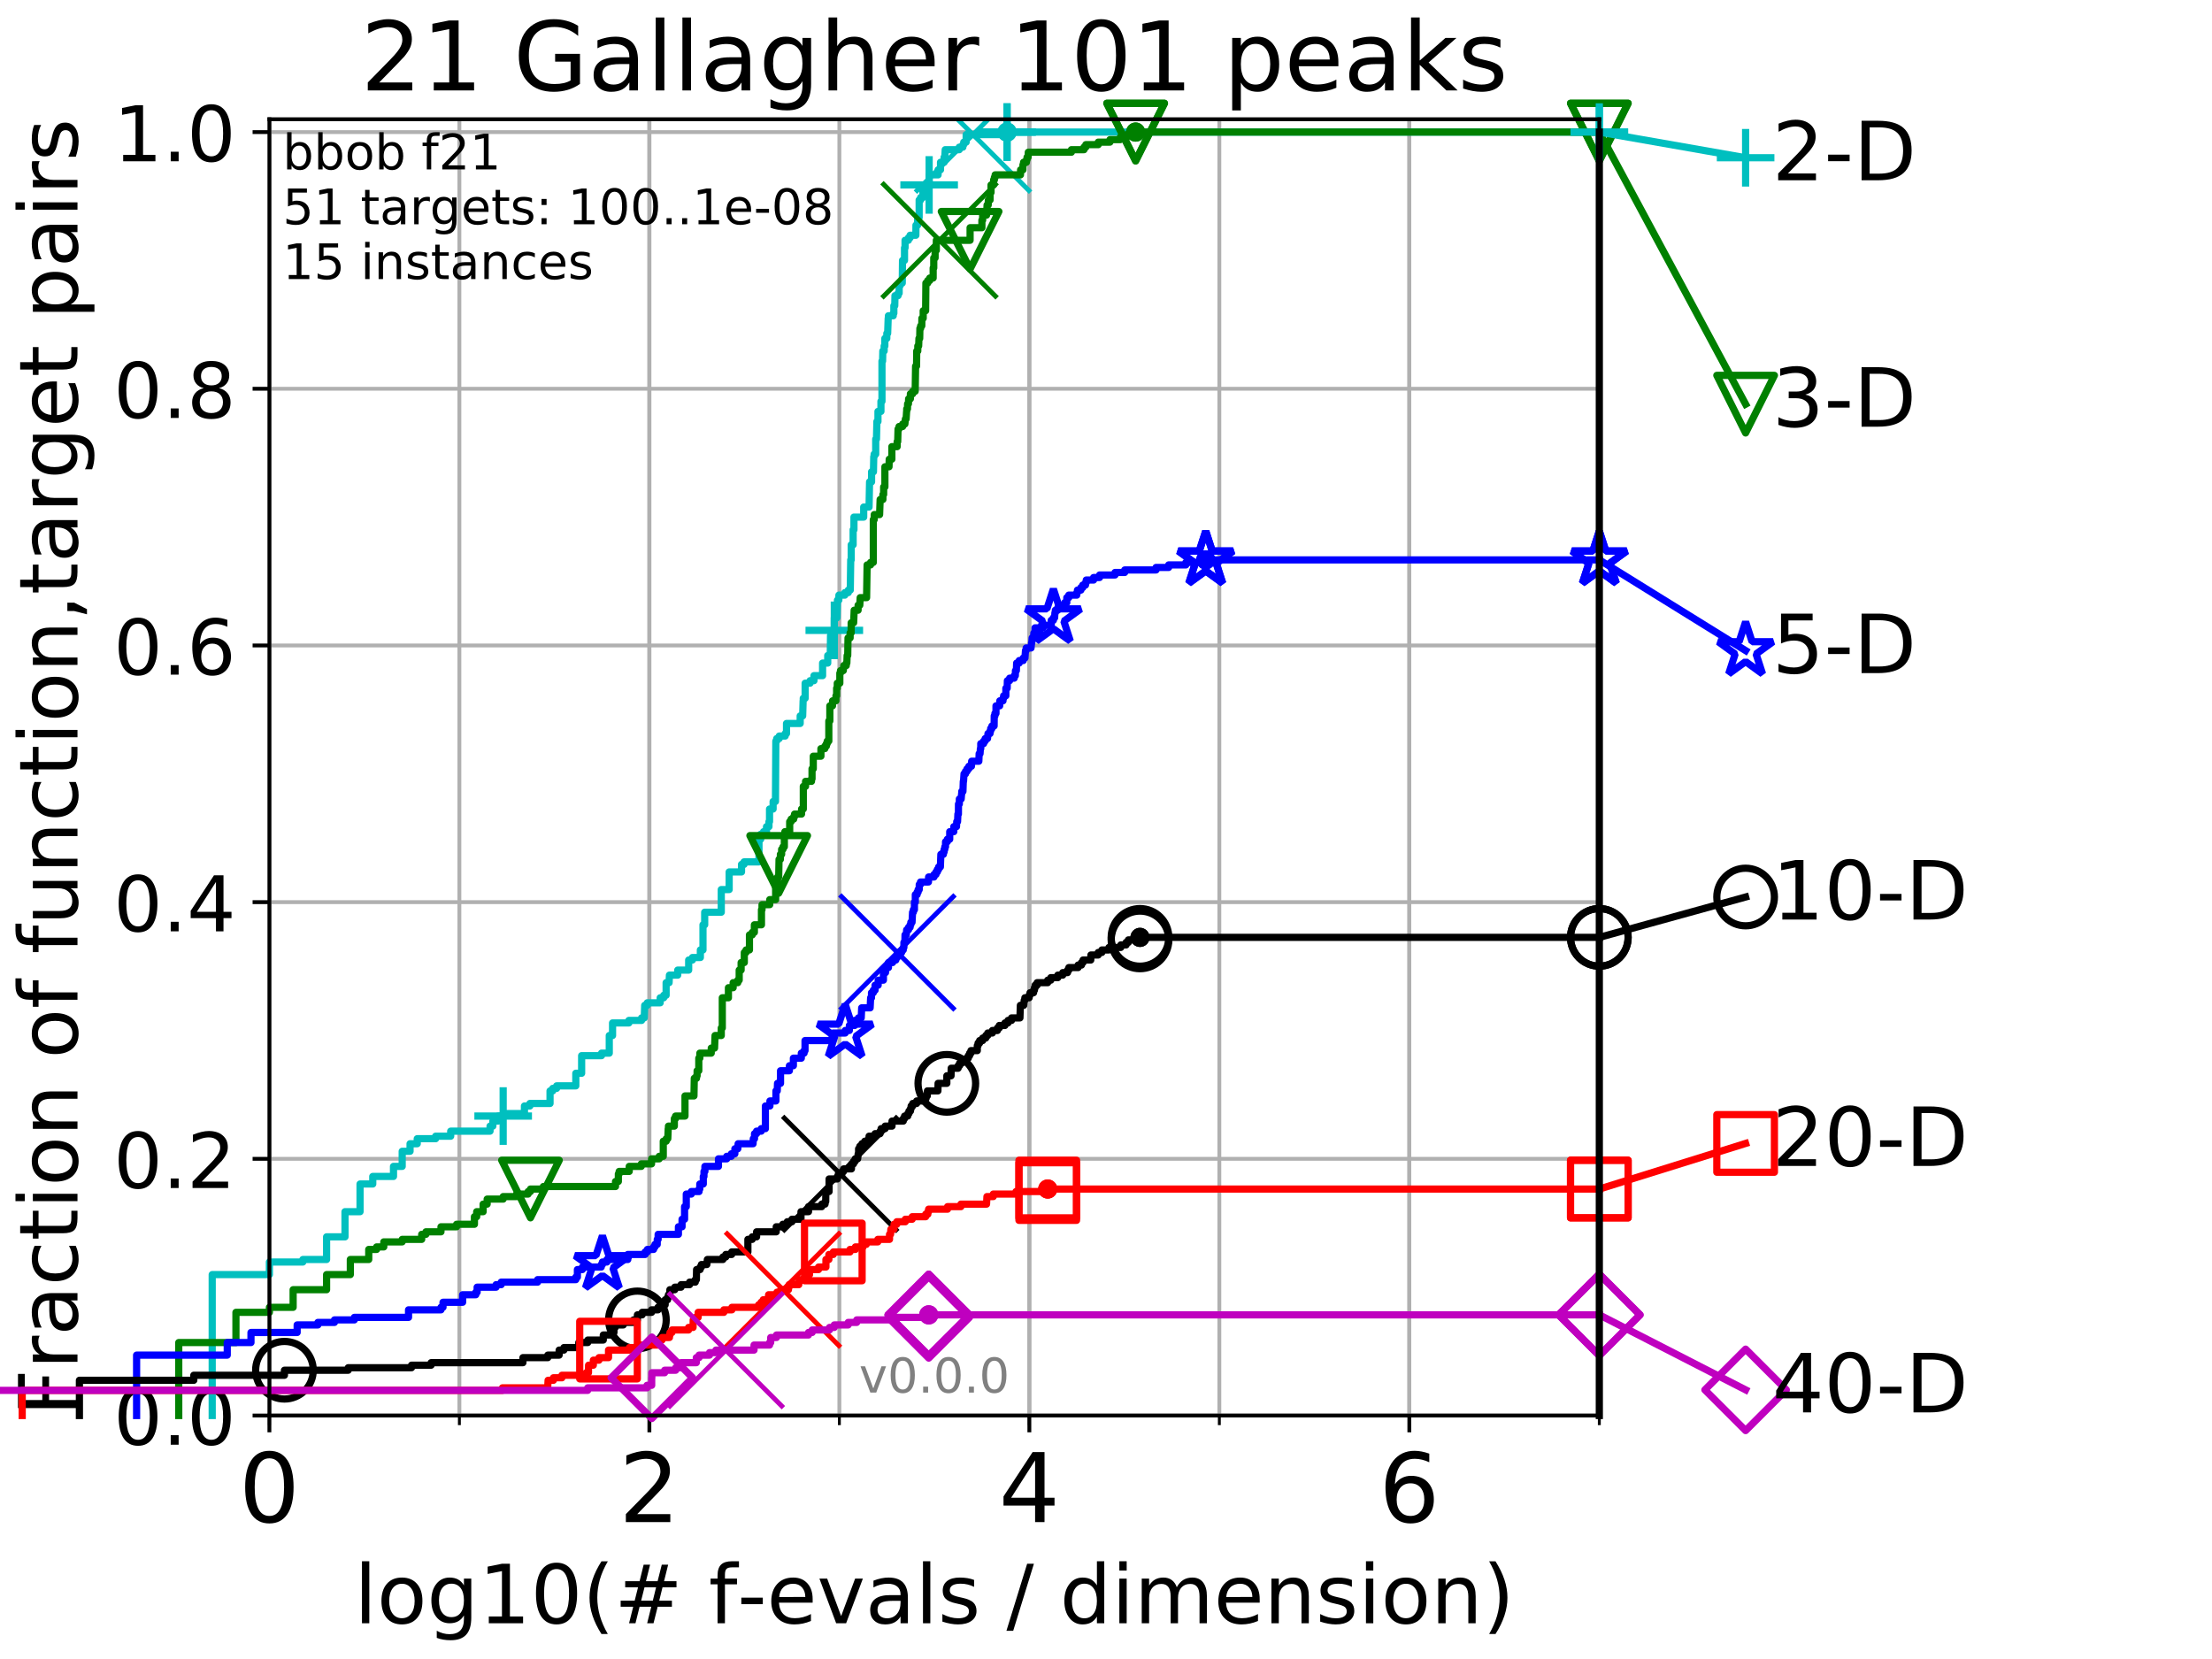 <?xml version="1.0" encoding="utf-8" standalone="no"?>
<!DOCTYPE svg PUBLIC "-//W3C//DTD SVG 1.1//EN"
  "http://www.w3.org/Graphics/SVG/1.1/DTD/svg11.dtd">
<!-- Created with matplotlib (http://matplotlib.org/) -->
<svg height="345.6pt" version="1.1" viewBox="0 0 460.8 345.6" width="460.8pt" xmlns="http://www.w3.org/2000/svg" xmlns:xlink="http://www.w3.org/1999/xlink">
 <defs>
  <style type="text/css">
*{stroke-linecap:butt;stroke-linejoin:round;}
  </style>
 </defs>
 <g id="figure_1">
  <g id="patch_1">
   <path d="M 0 345.6 
L 460.8 345.6 
L 460.8 0 
L 0 0 
z
" style="fill:#ffffff;"/>
  </g>
  <g id="axes_1">
   <g id="patch_2">
    <path d="M 56.12 294.88 
L 333.168 294.88 
L 333.168 24.84 
L 56.12 24.84 
z
" style="fill:#ffffff;"/>
   </g>
   <g id="matplotlib.axis_1">
    <g id="xtick_1">
     <g id="line2d_1">
      <path clip-path="url(#p5b5948ee8e)" d="M 56.12 294.88 
L 56.12 24.84 
" style="fill:none;stroke:#b0b0b0;stroke-linecap:square;stroke-width:0.8;"/>
     </g>
     <g id="line2d_2">
      <defs>
       <path d="M 0 0 
L 0 3.5 
" id="m49a0f1e156" style="stroke:#000000;stroke-width:0.8;"/>
      </defs>
      <g>
       <use style="stroke:#000000;stroke-width:0.8;" x="56.12" xlink:href="#m49a0f1e156" y="294.88"/>
      </g>
     </g>
     <g id="text_1">
      <!-- 0 -->
      <defs>
       <path d="M 31.781 66.406 
Q 24.172 66.406 20.328 58.906 
Q 16.5 51.422 16.5 36.375 
Q 16.5 21.391 20.328 13.891 
Q 24.172 6.391 31.781 6.391 
Q 39.453 6.391 43.281 13.891 
Q 47.125 21.391 47.125 36.375 
Q 47.125 51.422 43.281 58.906 
Q 39.453 66.406 31.781 66.406 
z
M 31.781 74.219 
Q 44.047 74.219 50.516 64.516 
Q 56.984 54.828 56.984 36.375 
Q 56.984 17.969 50.516 8.266 
Q 44.047 -1.422 31.781 -1.422 
Q 19.531 -1.422 13.062 8.266 
Q 6.594 17.969 6.594 36.375 
Q 6.594 54.828 13.062 64.516 
Q 19.531 74.219 31.781 74.219 
z
" id="DejaVuSans-30"/>
      </defs>
      <g transform="translate(49.758 317.077)scale(0.2 -0.2)">
       <use xlink:href="#DejaVuSans-30"/>
      </g>
     </g>
    </g>
    <g id="xtick_2">
     <g id="line2d_3">
      <path clip-path="url(#p5b5948ee8e)" d="M 135.277 294.88 
L 135.277 24.84 
" style="fill:none;stroke:#b0b0b0;stroke-linecap:square;stroke-width:0.8;"/>
     </g>
     <g id="line2d_4">
      <g>
       <use style="stroke:#000000;stroke-width:0.8;" x="135.277" xlink:href="#m49a0f1e156" y="294.88"/>
      </g>
     </g>
     <g id="text_2">
      <!-- 2 -->
      <defs>
       <path d="M 19.188 8.297 
L 53.609 8.297 
L 53.609 0 
L 7.328 0 
L 7.328 8.297 
Q 12.938 14.109 22.625 23.891 
Q 32.328 33.688 34.812 36.531 
Q 39.547 41.844 41.422 45.531 
Q 43.312 49.219 43.312 52.781 
Q 43.312 58.594 39.234 62.25 
Q 35.156 65.922 28.609 65.922 
Q 23.969 65.922 18.812 64.312 
Q 13.672 62.703 7.812 59.422 
L 7.812 69.391 
Q 13.766 71.781 18.938 73 
Q 24.125 74.219 28.422 74.219 
Q 39.75 74.219 46.484 68.547 
Q 53.219 62.891 53.219 53.422 
Q 53.219 48.922 51.531 44.891 
Q 49.859 40.875 45.406 35.406 
Q 44.188 33.984 37.641 27.219 
Q 31.109 20.453 19.188 8.297 
z
" id="DejaVuSans-32"/>
      </defs>
      <g transform="translate(128.914 317.077)scale(0.2 -0.2)">
       <use xlink:href="#DejaVuSans-32"/>
      </g>
     </g>
    </g>
    <g id="xtick_3">
     <g id="line2d_5">
      <path clip-path="url(#p5b5948ee8e)" d="M 214.433 294.88 
L 214.433 24.84 
" style="fill:none;stroke:#b0b0b0;stroke-linecap:square;stroke-width:0.8;"/>
     </g>
     <g id="line2d_6">
      <g>
       <use style="stroke:#000000;stroke-width:0.8;" x="214.433" xlink:href="#m49a0f1e156" y="294.88"/>
      </g>
     </g>
     <g id="text_3">
      <!-- 4 -->
      <defs>
       <path d="M 37.797 64.312 
L 12.891 25.391 
L 37.797 25.391 
z
M 35.203 72.906 
L 47.609 72.906 
L 47.609 25.391 
L 58.016 25.391 
L 58.016 17.188 
L 47.609 17.188 
L 47.609 0 
L 37.797 0 
L 37.797 17.188 
L 4.891 17.188 
L 4.891 26.703 
z
" id="DejaVuSans-34"/>
      </defs>
      <g transform="translate(208.071 317.077)scale(0.2 -0.2)">
       <use xlink:href="#DejaVuSans-34"/>
      </g>
     </g>
    </g>
    <g id="xtick_4">
     <g id="line2d_7">
      <path clip-path="url(#p5b5948ee8e)" d="M 293.59 294.88 
L 293.59 24.84 
" style="fill:none;stroke:#b0b0b0;stroke-linecap:square;stroke-width:0.8;"/>
     </g>
     <g id="line2d_8">
      <g>
       <use style="stroke:#000000;stroke-width:0.8;" x="293.59" xlink:href="#m49a0f1e156" y="294.88"/>
      </g>
     </g>
     <g id="text_4">
      <!-- 6 -->
      <defs>
       <path d="M 33.016 40.375 
Q 26.375 40.375 22.484 35.828 
Q 18.609 31.297 18.609 23.391 
Q 18.609 15.531 22.484 10.953 
Q 26.375 6.391 33.016 6.391 
Q 39.656 6.391 43.531 10.953 
Q 47.406 15.531 47.406 23.391 
Q 47.406 31.297 43.531 35.828 
Q 39.656 40.375 33.016 40.375 
z
M 52.594 71.297 
L 52.594 62.312 
Q 48.875 64.062 45.094 64.984 
Q 41.312 65.922 37.594 65.922 
Q 27.828 65.922 22.672 59.328 
Q 17.531 52.734 16.797 39.406 
Q 19.672 43.656 24.016 45.922 
Q 28.375 48.188 33.594 48.188 
Q 44.578 48.188 50.953 41.516 
Q 57.328 34.859 57.328 23.391 
Q 57.328 12.156 50.688 5.359 
Q 44.047 -1.422 33.016 -1.422 
Q 20.359 -1.422 13.672 8.266 
Q 6.984 17.969 6.984 36.375 
Q 6.984 53.656 15.188 63.938 
Q 23.391 74.219 37.203 74.219 
Q 40.922 74.219 44.703 73.484 
Q 48.484 72.75 52.594 71.297 
z
" id="DejaVuSans-36"/>
      </defs>
      <g transform="translate(287.227 317.077)scale(0.2 -0.2)">
       <use xlink:href="#DejaVuSans-36"/>
      </g>
     </g>
    </g>
    <g id="xtick_5">
     <g id="line2d_9">
      <path clip-path="url(#p5b5948ee8e)" d="M 56.12 294.88 
L 56.12 24.84 
" style="fill:none;stroke:#b0b0b0;stroke-linecap:square;stroke-width:0.8;"/>
     </g>
     <g id="line2d_10">
      <defs>
       <path d="M 0 0 
L 0 2 
" id="mb64b16d7cc" style="stroke:#000000;stroke-width:0.6;"/>
      </defs>
      <g>
       <use style="stroke:#000000;stroke-width:0.6;" x="56.12" xlink:href="#mb64b16d7cc" y="294.88"/>
      </g>
     </g>
    </g>
    <g id="xtick_6">
     <g id="line2d_11">
      <path clip-path="url(#p5b5948ee8e)" d="M 95.698 294.88 
L 95.698 24.84 
" style="fill:none;stroke:#b0b0b0;stroke-linecap:square;stroke-width:0.8;"/>
     </g>
     <g id="line2d_12">
      <g>
       <use style="stroke:#000000;stroke-width:0.6;" x="95.698" xlink:href="#mb64b16d7cc" y="294.88"/>
      </g>
     </g>
    </g>
    <g id="xtick_7">
     <g id="line2d_13">
      <path clip-path="url(#p5b5948ee8e)" d="M 135.277 294.88 
L 135.277 24.84 
" style="fill:none;stroke:#b0b0b0;stroke-linecap:square;stroke-width:0.8;"/>
     </g>
     <g id="line2d_14">
      <g>
       <use style="stroke:#000000;stroke-width:0.6;" x="135.277" xlink:href="#mb64b16d7cc" y="294.88"/>
      </g>
     </g>
    </g>
    <g id="xtick_8">
     <g id="line2d_15">
      <path clip-path="url(#p5b5948ee8e)" d="M 174.855 294.88 
L 174.855 24.84 
" style="fill:none;stroke:#b0b0b0;stroke-linecap:square;stroke-width:0.8;"/>
     </g>
     <g id="line2d_16">
      <g>
       <use style="stroke:#000000;stroke-width:0.6;" x="174.855" xlink:href="#mb64b16d7cc" y="294.88"/>
      </g>
     </g>
    </g>
    <g id="xtick_9">
     <g id="line2d_17">
      <path clip-path="url(#p5b5948ee8e)" d="M 214.433 294.88 
L 214.433 24.84 
" style="fill:none;stroke:#b0b0b0;stroke-linecap:square;stroke-width:0.8;"/>
     </g>
     <g id="line2d_18">
      <g>
       <use style="stroke:#000000;stroke-width:0.6;" x="214.433" xlink:href="#mb64b16d7cc" y="294.88"/>
      </g>
     </g>
    </g>
    <g id="xtick_10">
     <g id="line2d_19">
      <path clip-path="url(#p5b5948ee8e)" d="M 254.011 294.88 
L 254.011 24.84 
" style="fill:none;stroke:#b0b0b0;stroke-linecap:square;stroke-width:0.8;"/>
     </g>
     <g id="line2d_20">
      <g>
       <use style="stroke:#000000;stroke-width:0.6;" x="254.011" xlink:href="#mb64b16d7cc" y="294.88"/>
      </g>
     </g>
    </g>
    <g id="xtick_11">
     <g id="line2d_21">
      <path clip-path="url(#p5b5948ee8e)" d="M 293.59 294.88 
L 293.59 24.84 
" style="fill:none;stroke:#b0b0b0;stroke-linecap:square;stroke-width:0.8;"/>
     </g>
     <g id="line2d_22">
      <g>
       <use style="stroke:#000000;stroke-width:0.6;" x="293.59" xlink:href="#mb64b16d7cc" y="294.88"/>
      </g>
     </g>
    </g>
    <g id="xtick_12">
     <g id="line2d_23">
      <path clip-path="url(#p5b5948ee8e)" d="M 333.168 294.88 
L 333.168 24.84 
" style="fill:none;stroke:#b0b0b0;stroke-linecap:square;stroke-width:0.8;"/>
     </g>
     <g id="line2d_24">
      <g>
       <use style="stroke:#000000;stroke-width:0.6;" x="333.168" xlink:href="#mb64b16d7cc" y="294.88"/>
      </g>
     </g>
    </g>
    <g id="text_5">
     <!-- log10(# f-evals / dimension) -->
     <defs>
      <path d="M 9.422 75.984 
L 18.406 75.984 
L 18.406 0 
L 9.422 0 
z
" id="DejaVuSans-6c"/>
      <path d="M 30.609 48.391 
Q 23.391 48.391 19.188 42.75 
Q 14.984 37.109 14.984 27.297 
Q 14.984 17.484 19.156 11.844 
Q 23.344 6.203 30.609 6.203 
Q 37.797 6.203 41.984 11.859 
Q 46.188 17.531 46.188 27.297 
Q 46.188 37.016 41.984 42.703 
Q 37.797 48.391 30.609 48.391 
z
M 30.609 56 
Q 42.328 56 49.016 48.375 
Q 55.719 40.766 55.719 27.297 
Q 55.719 13.875 49.016 6.219 
Q 42.328 -1.422 30.609 -1.422 
Q 18.844 -1.422 12.172 6.219 
Q 5.516 13.875 5.516 27.297 
Q 5.516 40.766 12.172 48.375 
Q 18.844 56 30.609 56 
z
" id="DejaVuSans-6f"/>
      <path d="M 45.406 27.984 
Q 45.406 37.75 41.375 43.109 
Q 37.359 48.484 30.078 48.484 
Q 22.859 48.484 18.828 43.109 
Q 14.797 37.75 14.797 27.984 
Q 14.797 18.266 18.828 12.891 
Q 22.859 7.516 30.078 7.516 
Q 37.359 7.516 41.375 12.891 
Q 45.406 18.266 45.406 27.984 
z
M 54.391 6.781 
Q 54.391 -7.172 48.188 -13.984 
Q 42 -20.797 29.203 -20.797 
Q 24.469 -20.797 20.266 -20.094 
Q 16.062 -19.391 12.109 -17.922 
L 12.109 -9.188 
Q 16.062 -11.328 19.922 -12.344 
Q 23.781 -13.375 27.781 -13.375 
Q 36.625 -13.375 41.016 -8.766 
Q 45.406 -4.156 45.406 5.172 
L 45.406 9.625 
Q 42.625 4.781 38.281 2.391 
Q 33.938 0 27.875 0 
Q 17.828 0 11.672 7.656 
Q 5.516 15.328 5.516 27.984 
Q 5.516 40.672 11.672 48.328 
Q 17.828 56 27.875 56 
Q 33.938 56 38.281 53.609 
Q 42.625 51.219 45.406 46.391 
L 45.406 54.688 
L 54.391 54.688 
z
" id="DejaVuSans-67"/>
      <path d="M 12.406 8.297 
L 28.516 8.297 
L 28.516 63.922 
L 10.984 60.406 
L 10.984 69.391 
L 28.422 72.906 
L 38.281 72.906 
L 38.281 8.297 
L 54.391 8.297 
L 54.391 0 
L 12.406 0 
z
" id="DejaVuSans-31"/>
      <path d="M 31 75.875 
Q 24.469 64.656 21.281 53.656 
Q 18.109 42.672 18.109 31.391 
Q 18.109 20.125 21.312 9.062 
Q 24.516 -2 31 -13.188 
L 23.188 -13.188 
Q 15.875 -1.703 12.234 9.375 
Q 8.594 20.453 8.594 31.391 
Q 8.594 42.281 12.203 53.312 
Q 15.828 64.359 23.188 75.875 
z
" id="DejaVuSans-28"/>
      <path d="M 51.125 44 
L 36.922 44 
L 32.812 27.688 
L 47.125 27.688 
z
M 43.797 71.781 
L 38.719 51.516 
L 52.984 51.516 
L 58.109 71.781 
L 65.922 71.781 
L 60.891 51.516 
L 76.125 51.516 
L 76.125 44 
L 58.984 44 
L 54.984 27.688 
L 70.516 27.688 
L 70.516 20.219 
L 53.078 20.219 
L 48 0 
L 40.188 0 
L 45.219 20.219 
L 30.906 20.219 
L 25.875 0 
L 18.016 0 
L 23.094 20.219 
L 7.719 20.219 
L 7.719 27.688 
L 24.906 27.688 
L 29 44 
L 13.281 44 
L 13.281 51.516 
L 30.906 51.516 
L 35.891 71.781 
z
" id="DejaVuSans-23"/>
      <path id="DejaVuSans-20"/>
      <path d="M 37.109 75.984 
L 37.109 68.5 
L 28.516 68.5 
Q 23.688 68.5 21.797 66.547 
Q 19.922 64.594 19.922 59.516 
L 19.922 54.688 
L 34.719 54.688 
L 34.719 47.703 
L 19.922 47.703 
L 19.922 0 
L 10.891 0 
L 10.891 47.703 
L 2.297 47.703 
L 2.297 54.688 
L 10.891 54.688 
L 10.891 58.5 
Q 10.891 67.625 15.141 71.797 
Q 19.391 75.984 28.609 75.984 
z
" id="DejaVuSans-66"/>
      <path d="M 4.891 31.391 
L 31.203 31.391 
L 31.203 23.391 
L 4.891 23.391 
z
" id="DejaVuSans-2d"/>
      <path d="M 56.203 29.594 
L 56.203 25.203 
L 14.891 25.203 
Q 15.484 15.922 20.484 11.062 
Q 25.484 6.203 34.422 6.203 
Q 39.594 6.203 44.453 7.469 
Q 49.312 8.734 54.109 11.281 
L 54.109 2.781 
Q 49.266 0.734 44.188 -0.344 
Q 39.109 -1.422 33.891 -1.422 
Q 20.797 -1.422 13.156 6.188 
Q 5.516 13.812 5.516 26.812 
Q 5.516 40.234 12.766 48.109 
Q 20.016 56 32.328 56 
Q 43.359 56 49.781 48.891 
Q 56.203 41.797 56.203 29.594 
z
M 47.219 32.234 
Q 47.125 39.594 43.094 43.984 
Q 39.062 48.391 32.422 48.391 
Q 24.906 48.391 20.391 44.141 
Q 15.875 39.891 15.188 32.172 
z
" id="DejaVuSans-65"/>
      <path d="M 2.984 54.688 
L 12.5 54.688 
L 29.594 8.797 
L 46.688 54.688 
L 56.203 54.688 
L 35.688 0 
L 23.484 0 
z
" id="DejaVuSans-76"/>
      <path d="M 34.281 27.484 
Q 23.391 27.484 19.188 25 
Q 14.984 22.516 14.984 16.5 
Q 14.984 11.719 18.141 8.906 
Q 21.297 6.109 26.703 6.109 
Q 34.188 6.109 38.703 11.406 
Q 43.219 16.703 43.219 25.484 
L 43.219 27.484 
z
M 52.203 31.203 
L 52.203 0 
L 43.219 0 
L 43.219 8.297 
Q 40.141 3.328 35.547 0.953 
Q 30.953 -1.422 24.312 -1.422 
Q 15.922 -1.422 10.953 3.297 
Q 6 8.016 6 15.922 
Q 6 25.141 12.172 29.828 
Q 18.359 34.516 30.609 34.516 
L 43.219 34.516 
L 43.219 35.406 
Q 43.219 41.609 39.141 45 
Q 35.062 48.391 27.688 48.391 
Q 23 48.391 18.547 47.266 
Q 14.109 46.141 10.016 43.891 
L 10.016 52.203 
Q 14.938 54.109 19.578 55.047 
Q 24.219 56 28.609 56 
Q 40.484 56 46.344 49.844 
Q 52.203 43.703 52.203 31.203 
z
" id="DejaVuSans-61"/>
      <path d="M 44.281 53.078 
L 44.281 44.578 
Q 40.484 46.531 36.375 47.5 
Q 32.281 48.484 27.875 48.484 
Q 21.188 48.484 17.844 46.438 
Q 14.5 44.391 14.5 40.281 
Q 14.5 37.156 16.891 35.375 
Q 19.281 33.594 26.516 31.984 
L 29.594 31.297 
Q 39.156 29.25 43.188 25.516 
Q 47.219 21.781 47.219 15.094 
Q 47.219 7.469 41.188 3.016 
Q 35.156 -1.422 24.609 -1.422 
Q 20.219 -1.422 15.453 -0.562 
Q 10.688 0.297 5.422 2 
L 5.422 11.281 
Q 10.406 8.688 15.234 7.391 
Q 20.062 6.109 24.812 6.109 
Q 31.156 6.109 34.562 8.281 
Q 37.984 10.453 37.984 14.406 
Q 37.984 18.062 35.516 20.016 
Q 33.062 21.969 24.703 23.781 
L 21.578 24.516 
Q 13.234 26.266 9.516 29.906 
Q 5.812 33.547 5.812 39.891 
Q 5.812 47.609 11.281 51.797 
Q 16.75 56 26.812 56 
Q 31.781 56 36.172 55.266 
Q 40.578 54.547 44.281 53.078 
z
" id="DejaVuSans-73"/>
      <path d="M 25.391 72.906 
L 33.688 72.906 
L 8.297 -9.281 
L 0 -9.281 
z
" id="DejaVuSans-2f"/>
      <path d="M 45.406 46.391 
L 45.406 75.984 
L 54.391 75.984 
L 54.391 0 
L 45.406 0 
L 45.406 8.203 
Q 42.578 3.328 38.25 0.953 
Q 33.938 -1.422 27.875 -1.422 
Q 17.969 -1.422 11.734 6.484 
Q 5.516 14.406 5.516 27.297 
Q 5.516 40.188 11.734 48.094 
Q 17.969 56 27.875 56 
Q 33.938 56 38.25 53.625 
Q 42.578 51.266 45.406 46.391 
z
M 14.797 27.297 
Q 14.797 17.391 18.875 11.75 
Q 22.953 6.109 30.078 6.109 
Q 37.203 6.109 41.297 11.75 
Q 45.406 17.391 45.406 27.297 
Q 45.406 37.203 41.297 42.844 
Q 37.203 48.484 30.078 48.484 
Q 22.953 48.484 18.875 42.844 
Q 14.797 37.203 14.797 27.297 
z
" id="DejaVuSans-64"/>
      <path d="M 9.422 54.688 
L 18.406 54.688 
L 18.406 0 
L 9.422 0 
z
M 9.422 75.984 
L 18.406 75.984 
L 18.406 64.594 
L 9.422 64.594 
z
" id="DejaVuSans-69"/>
      <path d="M 52 44.188 
Q 55.375 50.25 60.062 53.125 
Q 64.75 56 71.094 56 
Q 79.641 56 84.281 50.016 
Q 88.922 44.047 88.922 33.016 
L 88.922 0 
L 79.891 0 
L 79.891 32.719 
Q 79.891 40.578 77.094 44.375 
Q 74.312 48.188 68.609 48.188 
Q 61.625 48.188 57.562 43.547 
Q 53.516 38.922 53.516 30.906 
L 53.516 0 
L 44.484 0 
L 44.484 32.719 
Q 44.484 40.625 41.703 44.406 
Q 38.922 48.188 33.109 48.188 
Q 26.219 48.188 22.156 43.531 
Q 18.109 38.875 18.109 30.906 
L 18.109 0 
L 9.078 0 
L 9.078 54.688 
L 18.109 54.688 
L 18.109 46.188 
Q 21.188 51.219 25.484 53.609 
Q 29.781 56 35.688 56 
Q 41.656 56 45.828 52.969 
Q 50 49.953 52 44.188 
z
" id="DejaVuSans-6d"/>
      <path d="M 54.891 33.016 
L 54.891 0 
L 45.906 0 
L 45.906 32.719 
Q 45.906 40.484 42.875 44.328 
Q 39.844 48.188 33.797 48.188 
Q 26.516 48.188 22.312 43.547 
Q 18.109 38.922 18.109 30.906 
L 18.109 0 
L 9.078 0 
L 9.078 54.688 
L 18.109 54.688 
L 18.109 46.188 
Q 21.344 51.125 25.703 53.562 
Q 30.078 56 35.797 56 
Q 45.219 56 50.047 50.172 
Q 54.891 44.344 54.891 33.016 
z
" id="DejaVuSans-6e"/>
      <path d="M 8.016 75.875 
L 15.828 75.875 
Q 23.141 64.359 26.781 53.312 
Q 30.422 42.281 30.422 31.391 
Q 30.422 20.453 26.781 9.375 
Q 23.141 -1.703 15.828 -13.188 
L 8.016 -13.188 
Q 14.5 -2 17.703 9.062 
Q 20.906 20.125 20.906 31.391 
Q 20.906 42.672 17.703 53.656 
Q 14.5 64.656 8.016 75.875 
z
" id="DejaVuSans-29"/>
     </defs>
     <g transform="translate(73.803 338.154)scale(0.17 -0.17)">
      <use xlink:href="#DejaVuSans-6c"/>
      <use x="27.783" xlink:href="#DejaVuSans-6f"/>
      <use x="88.965" xlink:href="#DejaVuSans-67"/>
      <use x="152.441" xlink:href="#DejaVuSans-31"/>
      <use x="216.064" xlink:href="#DejaVuSans-30"/>
      <use x="279.688" xlink:href="#DejaVuSans-28"/>
      <use x="318.701" xlink:href="#DejaVuSans-23"/>
      <use x="402.49" xlink:href="#DejaVuSans-20"/>
      <use x="434.277" xlink:href="#DejaVuSans-66"/>
      <use x="469.404" xlink:href="#DejaVuSans-2d"/>
      <use x="505.488" xlink:href="#DejaVuSans-65"/>
      <use x="567.012" xlink:href="#DejaVuSans-76"/>
      <use x="626.191" xlink:href="#DejaVuSans-61"/>
      <use x="687.471" xlink:href="#DejaVuSans-6c"/>
      <use x="715.254" xlink:href="#DejaVuSans-73"/>
      <use x="767.354" xlink:href="#DejaVuSans-20"/>
      <use x="799.141" xlink:href="#DejaVuSans-2f"/>
      <use x="832.832" xlink:href="#DejaVuSans-20"/>
      <use x="864.619" xlink:href="#DejaVuSans-64"/>
      <use x="928.096" xlink:href="#DejaVuSans-69"/>
      <use x="955.879" xlink:href="#DejaVuSans-6d"/>
      <use x="1053.291" xlink:href="#DejaVuSans-65"/>
      <use x="1114.814" xlink:href="#DejaVuSans-6e"/>
      <use x="1178.193" xlink:href="#DejaVuSans-73"/>
      <use x="1230.293" xlink:href="#DejaVuSans-69"/>
      <use x="1258.076" xlink:href="#DejaVuSans-6f"/>
      <use x="1319.258" xlink:href="#DejaVuSans-6e"/>
      <use x="1382.637" xlink:href="#DejaVuSans-29"/>
     </g>
    </g>
   </g>
   <g id="matplotlib.axis_2">
    <g id="ytick_1">
     <g id="line2d_25">
      <path clip-path="url(#p5b5948ee8e)" d="M 56.12 294.88 
L 333.168 294.88 
" style="fill:none;stroke:#b0b0b0;stroke-linecap:square;stroke-width:0.8;"/>
     </g>
     <g id="line2d_26">
      <defs>
       <path d="M 0 0 
L -3.5 0 
" id="m6f9bbb98ed" style="stroke:#000000;stroke-width:0.8;"/>
      </defs>
      <g>
       <use style="stroke:#000000;stroke-width:0.8;" x="56.12" xlink:href="#m6f9bbb98ed" y="294.88"/>
      </g>
     </g>
     <g id="text_6">
      <!-- 0.0 -->
      <defs>
       <path d="M 10.688 12.406 
L 21 12.406 
L 21 0 
L 10.688 0 
z
" id="DejaVuSans-2e"/>
      </defs>
      <g transform="translate(23.675 300.959)scale(0.16 -0.16)">
       <use xlink:href="#DejaVuSans-30"/>
       <use x="63.623" xlink:href="#DejaVuSans-2e"/>
       <use x="95.41" xlink:href="#DejaVuSans-30"/>
      </g>
     </g>
    </g>
    <g id="ytick_2">
     <g id="line2d_27">
      <path clip-path="url(#p5b5948ee8e)" d="M 56.12 241.407 
L 333.168 241.407 
" style="fill:none;stroke:#b0b0b0;stroke-linecap:square;stroke-width:0.8;"/>
     </g>
     <g id="line2d_28">
      <g>
       <use style="stroke:#000000;stroke-width:0.8;" x="56.12" xlink:href="#m6f9bbb98ed" y="241.407"/>
      </g>
     </g>
     <g id="text_7">
      <!-- 0.2 -->
      <g transform="translate(23.675 247.485)scale(0.16 -0.16)">
       <use xlink:href="#DejaVuSans-30"/>
       <use x="63.623" xlink:href="#DejaVuSans-2e"/>
       <use x="95.41" xlink:href="#DejaVuSans-32"/>
      </g>
     </g>
    </g>
    <g id="ytick_3">
     <g id="line2d_29">
      <path clip-path="url(#p5b5948ee8e)" d="M 56.12 187.933 
L 333.168 187.933 
" style="fill:none;stroke:#b0b0b0;stroke-linecap:square;stroke-width:0.8;"/>
     </g>
     <g id="line2d_30">
      <g>
       <use style="stroke:#000000;stroke-width:0.8;" x="56.12" xlink:href="#m6f9bbb98ed" y="187.933"/>
      </g>
     </g>
     <g id="text_8">
      <!-- 0.4 -->
      <g transform="translate(23.675 194.012)scale(0.16 -0.16)">
       <use xlink:href="#DejaVuSans-30"/>
       <use x="63.623" xlink:href="#DejaVuSans-2e"/>
       <use x="95.41" xlink:href="#DejaVuSans-34"/>
      </g>
     </g>
    </g>
    <g id="ytick_4">
     <g id="line2d_31">
      <path clip-path="url(#p5b5948ee8e)" d="M 56.12 134.46 
L 333.168 134.46 
" style="fill:none;stroke:#b0b0b0;stroke-linecap:square;stroke-width:0.8;"/>
     </g>
     <g id="line2d_32">
      <g>
       <use style="stroke:#000000;stroke-width:0.8;" x="56.12" xlink:href="#m6f9bbb98ed" y="134.46"/>
      </g>
     </g>
     <g id="text_9">
      <!-- 0.6 -->
      <g transform="translate(23.675 140.539)scale(0.16 -0.16)">
       <use xlink:href="#DejaVuSans-30"/>
       <use x="63.623" xlink:href="#DejaVuSans-2e"/>
       <use x="95.41" xlink:href="#DejaVuSans-36"/>
      </g>
     </g>
    </g>
    <g id="ytick_5">
     <g id="line2d_33">
      <path clip-path="url(#p5b5948ee8e)" d="M 56.12 80.987 
L 333.168 80.987 
" style="fill:none;stroke:#b0b0b0;stroke-linecap:square;stroke-width:0.8;"/>
     </g>
     <g id="line2d_34">
      <g>
       <use style="stroke:#000000;stroke-width:0.8;" x="56.12" xlink:href="#m6f9bbb98ed" y="80.987"/>
      </g>
     </g>
     <g id="text_10">
      <!-- 0.8 -->
      <defs>
       <path d="M 31.781 34.625 
Q 24.75 34.625 20.719 30.859 
Q 16.703 27.094 16.703 20.516 
Q 16.703 13.922 20.719 10.156 
Q 24.75 6.391 31.781 6.391 
Q 38.812 6.391 42.859 10.172 
Q 46.922 13.969 46.922 20.516 
Q 46.922 27.094 42.891 30.859 
Q 38.875 34.625 31.781 34.625 
z
M 21.922 38.812 
Q 15.578 40.375 12.031 44.719 
Q 8.5 49.078 8.5 55.328 
Q 8.5 64.062 14.719 69.141 
Q 20.953 74.219 31.781 74.219 
Q 42.672 74.219 48.875 69.141 
Q 55.078 64.062 55.078 55.328 
Q 55.078 49.078 51.531 44.719 
Q 48 40.375 41.703 38.812 
Q 48.828 37.156 52.797 32.312 
Q 56.781 27.484 56.781 20.516 
Q 56.781 9.906 50.312 4.234 
Q 43.844 -1.422 31.781 -1.422 
Q 19.734 -1.422 13.25 4.234 
Q 6.781 9.906 6.781 20.516 
Q 6.781 27.484 10.781 32.312 
Q 14.797 37.156 21.922 38.812 
z
M 18.312 54.391 
Q 18.312 48.734 21.844 45.562 
Q 25.391 42.391 31.781 42.391 
Q 38.141 42.391 41.719 45.562 
Q 45.312 48.734 45.312 54.391 
Q 45.312 60.062 41.719 63.234 
Q 38.141 66.406 31.781 66.406 
Q 25.391 66.406 21.844 63.234 
Q 18.312 60.062 18.312 54.391 
z
" id="DejaVuSans-38"/>
      </defs>
      <g transform="translate(23.675 87.066)scale(0.16 -0.16)">
       <use xlink:href="#DejaVuSans-30"/>
       <use x="63.623" xlink:href="#DejaVuSans-2e"/>
       <use x="95.41" xlink:href="#DejaVuSans-38"/>
      </g>
     </g>
    </g>
    <g id="ytick_6">
     <g id="line2d_35">
      <path clip-path="url(#p5b5948ee8e)" d="M 56.12 27.514 
L 333.168 27.514 
" style="fill:none;stroke:#b0b0b0;stroke-linecap:square;stroke-width:0.8;"/>
     </g>
     <g id="line2d_36">
      <g>
       <use style="stroke:#000000;stroke-width:0.8;" x="56.12" xlink:href="#m6f9bbb98ed" y="27.514"/>
      </g>
     </g>
     <g id="text_11">
      <!-- 1.0 -->
      <g transform="translate(23.675 33.592)scale(0.16 -0.16)">
       <use xlink:href="#DejaVuSans-31"/>
       <use x="63.623" xlink:href="#DejaVuSans-2e"/>
       <use x="95.41" xlink:href="#DejaVuSans-30"/>
      </g>
     </g>
    </g>
    <g id="text_12">
     <!-- Fraction of function,target pairs -->
     <defs>
      <path d="M 9.812 72.906 
L 51.703 72.906 
L 51.703 64.594 
L 19.672 64.594 
L 19.672 43.109 
L 48.578 43.109 
L 48.578 34.812 
L 19.672 34.812 
L 19.672 0 
L 9.812 0 
z
" id="DejaVuSans-46"/>
      <path d="M 41.109 46.297 
Q 39.594 47.172 37.812 47.578 
Q 36.031 48 33.891 48 
Q 26.266 48 22.188 43.047 
Q 18.109 38.094 18.109 28.812 
L 18.109 0 
L 9.078 0 
L 9.078 54.688 
L 18.109 54.688 
L 18.109 46.188 
Q 20.953 51.172 25.484 53.578 
Q 30.031 56 36.531 56 
Q 37.453 56 38.578 55.875 
Q 39.703 55.766 41.062 55.516 
z
" id="DejaVuSans-72"/>
      <path d="M 48.781 52.594 
L 48.781 44.188 
Q 44.969 46.297 41.141 47.344 
Q 37.312 48.391 33.406 48.391 
Q 24.656 48.391 19.812 42.844 
Q 14.984 37.312 14.984 27.297 
Q 14.984 17.281 19.812 11.734 
Q 24.656 6.203 33.406 6.203 
Q 37.312 6.203 41.141 7.25 
Q 44.969 8.297 48.781 10.406 
L 48.781 2.094 
Q 45.016 0.344 40.984 -0.531 
Q 36.969 -1.422 32.422 -1.422 
Q 20.062 -1.422 12.781 6.344 
Q 5.516 14.109 5.516 27.297 
Q 5.516 40.672 12.859 48.328 
Q 20.219 56 33.016 56 
Q 37.156 56 41.109 55.141 
Q 45.062 54.297 48.781 52.594 
z
" id="DejaVuSans-63"/>
      <path d="M 18.312 70.219 
L 18.312 54.688 
L 36.812 54.688 
L 36.812 47.703 
L 18.312 47.703 
L 18.312 18.016 
Q 18.312 11.328 20.141 9.422 
Q 21.969 7.516 27.594 7.516 
L 36.812 7.516 
L 36.812 0 
L 27.594 0 
Q 17.188 0 13.234 3.875 
Q 9.281 7.766 9.281 18.016 
L 9.281 47.703 
L 2.688 47.703 
L 2.688 54.688 
L 9.281 54.688 
L 9.281 70.219 
z
" id="DejaVuSans-74"/>
      <path d="M 8.5 21.578 
L 8.5 54.688 
L 17.484 54.688 
L 17.484 21.922 
Q 17.484 14.156 20.5 10.266 
Q 23.531 6.391 29.594 6.391 
Q 36.859 6.391 41.078 11.031 
Q 45.312 15.672 45.312 23.688 
L 45.312 54.688 
L 54.297 54.688 
L 54.297 0 
L 45.312 0 
L 45.312 8.406 
Q 42.047 3.422 37.719 1 
Q 33.406 -1.422 27.688 -1.422 
Q 18.266 -1.422 13.375 4.438 
Q 8.5 10.297 8.5 21.578 
z
M 31.109 56 
z
" id="DejaVuSans-75"/>
      <path d="M 11.719 12.406 
L 22.016 12.406 
L 22.016 4 
L 14.016 -11.625 
L 7.719 -11.625 
L 11.719 4 
z
" id="DejaVuSans-2c"/>
      <path d="M 18.109 8.203 
L 18.109 -20.797 
L 9.078 -20.797 
L 9.078 54.688 
L 18.109 54.688 
L 18.109 46.391 
Q 20.953 51.266 25.266 53.625 
Q 29.594 56 35.594 56 
Q 45.562 56 51.781 48.094 
Q 58.016 40.188 58.016 27.297 
Q 58.016 14.406 51.781 6.484 
Q 45.562 -1.422 35.594 -1.422 
Q 29.594 -1.422 25.266 0.953 
Q 20.953 3.328 18.109 8.203 
z
M 48.688 27.297 
Q 48.688 37.203 44.609 42.844 
Q 40.531 48.484 33.406 48.484 
Q 26.266 48.484 22.188 42.844 
Q 18.109 37.203 18.109 27.297 
Q 18.109 17.391 22.188 11.75 
Q 26.266 6.109 33.406 6.109 
Q 40.531 6.109 44.609 11.75 
Q 48.688 17.391 48.688 27.297 
z
" id="DejaVuSans-70"/>
     </defs>
     <g transform="translate(16.14 294.999)rotate(-90)scale(0.17 -0.17)">
      <use xlink:href="#DejaVuSans-46"/>
      <use x="57.41" xlink:href="#DejaVuSans-72"/>
      <use x="98.523" xlink:href="#DejaVuSans-61"/>
      <use x="159.803" xlink:href="#DejaVuSans-63"/>
      <use x="214.783" xlink:href="#DejaVuSans-74"/>
      <use x="253.992" xlink:href="#DejaVuSans-69"/>
      <use x="281.775" xlink:href="#DejaVuSans-6f"/>
      <use x="342.957" xlink:href="#DejaVuSans-6e"/>
      <use x="406.336" xlink:href="#DejaVuSans-20"/>
      <use x="438.123" xlink:href="#DejaVuSans-6f"/>
      <use x="499.305" xlink:href="#DejaVuSans-66"/>
      <use x="534.51" xlink:href="#DejaVuSans-20"/>
      <use x="566.297" xlink:href="#DejaVuSans-66"/>
      <use x="601.502" xlink:href="#DejaVuSans-75"/>
      <use x="664.881" xlink:href="#DejaVuSans-6e"/>
      <use x="728.26" xlink:href="#DejaVuSans-63"/>
      <use x="783.24" xlink:href="#DejaVuSans-74"/>
      <use x="822.449" xlink:href="#DejaVuSans-69"/>
      <use x="850.232" xlink:href="#DejaVuSans-6f"/>
      <use x="911.414" xlink:href="#DejaVuSans-6e"/>
      <use x="974.793" xlink:href="#DejaVuSans-2c"/>
      <use x="1006.58" xlink:href="#DejaVuSans-74"/>
      <use x="1045.789" xlink:href="#DejaVuSans-61"/>
      <use x="1107.068" xlink:href="#DejaVuSans-72"/>
      <use x="1148.166" xlink:href="#DejaVuSans-67"/>
      <use x="1211.643" xlink:href="#DejaVuSans-65"/>
      <use x="1273.166" xlink:href="#DejaVuSans-74"/>
      <use x="1312.375" xlink:href="#DejaVuSans-20"/>
      <use x="1344.162" xlink:href="#DejaVuSans-70"/>
      <use x="1407.639" xlink:href="#DejaVuSans-61"/>
      <use x="1468.918" xlink:href="#DejaVuSans-69"/>
      <use x="1496.701" xlink:href="#DejaVuSans-72"/>
      <use x="1537.814" xlink:href="#DejaVuSans-73"/>
     </g>
    </g>
   </g>
   <g id="line2d_37">
    <defs>
     <path d="M 0 1.5 
C 0.398 1.5 0.779 1.342 1.061 1.061 
C 1.342 0.779 1.5 0.398 1.5 0 
C 1.5 -0.398 1.342 -0.779 1.061 -1.061 
C 0.779 -1.342 0.398 -1.5 0 -1.5 
C -0.398 -1.5 -0.779 -1.342 -1.061 -1.061 
C -1.342 -0.779 -1.5 -0.398 -1.5 0 
C -1.5 0.398 -1.342 0.779 -1.061 1.061 
C -0.779 1.342 -0.398 1.5 0 1.5 
z
" id="m112fc2475b" style="stroke:#00bfbf;"/>
    </defs>
    <g>
     <use style="fill:#00bfbf;stroke:#00bfbf;" x="209.788" xlink:href="#m112fc2475b" y="27.514"/>
     <use style="fill:#00bfbf;stroke:#00bfbf;" x="209.788" xlink:href="#m112fc2475b" y="27.514"/>
    </g>
   </g>
   <g id="line2d_38">
    <path d="M 44.206 294.88 
L 44.206 265.522 
L 56.12 265.522 
L 56.12 262.901 
L 63.089 262.901 
L 63.089 262.377 
L 68.034 262.377 
L 68.034 257.658 
L 71.87 257.658 
L 71.87 252.416 
L 75.004 252.416 
L 75.004 246.649 
L 77.653 246.649 
L 77.653 245.076 
L 81.973 245.076 
L 81.973 242.979 
L 83.784 242.979 
L 83.784 239.834 
L 85.422 239.834 
L 85.422 238.261 
L 86.918 238.261 
L 86.918 237.213 
L 90.753 237.213 
L 90.753 236.689 
L 93.887 236.689 
L 93.887 235.64 
L 102.085 235.64 
L 102.085 234.592 
L 102.668 234.592 
L 102.668 233.543 
L 103.777 233.543 
L 103.777 232.495 
L 104.819 232.495 
L 104.819 231.97 
L 109.251 231.97 
L 109.251 230.398 
L 110.385 230.398 
L 110.385 229.873 
L 114.582 229.873 
L 114.582 227.252 
L 115.146 227.252 
L 115.146 226.728 
L 115.958 226.728 
L 115.958 226.204 
L 119.951 226.204 
L 119.951 223.582 
L 121.165 223.582 
L 121.165 219.913 
L 125.31 219.913 
L 125.31 219.388 
L 126.921 219.388 
L 126.921 215.719 
L 127.606 215.719 
L 127.606 213.097 
L 131.006 213.097 
L 131.006 212.573 
L 133.655 212.573 
L 133.655 212.049 
L 134.213 212.049 
L 134.304 209.428 
L 134.841 209.428 
L 134.841 208.903 
L 137.529 208.903 
L 137.529 207.855 
L 138.267 207.855 
L 138.267 207.331 
L 138.765 207.331 
L 138.765 204.709 
L 139.385 204.709 
L 139.452 203.137 
L 141.182 203.137 
L 141.182 202.088 
L 143.462 202.088 
L 143.462 199.991 
L 144.245 199.991 
L 144.245 199.467 
L 145.897 199.467 
L 145.897 197.894 
L 146.444 197.894 
L 146.444 192.652 
L 146.8 192.652 
L 146.8 190.03 
L 150.253 190.03 
L 150.253 185.312 
L 151.898 185.312 
L 151.898 181.642 
L 154.472 181.642 
L 154.472 180.07 
L 154.999 180.07 
L 154.999 179.546 
L 158.11 179.546 
L 158.11 174.827 
L 158.47 174.827 
L 158.47 173.779 
L 159.062 173.779 
L 159.062 173.255 
L 159.676 173.255 
L 159.676 172.206 
L 160.188 172.206 
L 160.188 171.158 
L 160.308 171.158 
L 160.308 168.536 
L 161.053 168.536 
L 161.053 166.964 
L 161.545 166.964 
L 161.619 154.382 
L 161.804 154.382 
L 161.804 153.857 
L 162.328 153.857 
L 162.328 153.333 
L 163.565 153.333 
L 163.565 152.809 
L 163.845 152.809 
L 163.845 150.712 
L 166.693 150.712 
L 166.693 149.139 
L 167.211 149.139 
L 167.304 145.994 
L 167.331 145.994 
L 167.331 145.469 
L 167.726 145.469 
L 167.726 142.324 
L 168.749 142.324 
L 168.749 141.8 
L 169.563 141.8 
L 169.563 140.751 
L 171.36 140.751 
L 171.36 138.13 
L 172.431 138.13 
L 172.431 136.557 
L 172.958 136.557 
L 173.015 132.363 
L 173.791 132.363 
L 173.8 128.693 
L 174.367 128.693 
L 174.455 125.024 
L 174.743 125.024 
L 174.76 123.975 
L 175.994 123.975 
L 175.994 123.451 
L 176.718 123.451 
L 176.718 122.927 
L 177.13 122.927 
L 177.22 116.636 
L 177.324 116.636 
L 177.324 113.49 
L 177.722 113.49 
L 177.722 110.345 
L 177.895 110.345 
L 177.895 107.724 
L 179.924 107.724 
L 179.924 105.627 
L 181.039 105.627 
L 181.146 100.384 
L 181.564 100.384 
L 181.564 98.287 
L 181.956 98.287 
L 182.018 95.142 
L 182.097 95.142 
L 182.097 94.617 
L 182.427 94.617 
L 182.427 91.472 
L 182.586 91.472 
L 182.674 87.802 
L 182.896 87.802 
L 182.896 85.705 
L 183.515 85.705 
L 183.515 83.608 
L 183.731 83.608 
L 183.731 75.22 
L 183.859 75.22 
L 183.905 73.123 
L 184.187 73.123 
L 184.187 72.075 
L 184.331 72.075 
L 184.331 70.502 
L 184.737 70.502 
L 184.737 69.453 
L 184.915 69.453 
L 185.025 66.308 
L 185.068 66.308 
L 185.068 65.784 
L 186.076 65.784 
L 186.076 65.259 
L 186.206 65.259 
L 186.206 63.687 
L 186.396 63.687 
L 186.439 61.59 
L 187.084 61.59 
L 187.084 61.066 
L 187.311 61.066 
L 187.311 59.493 
L 187.526 59.493 
L 187.526 58.969 
L 187.956 58.969 
L 188.012 54.25 
L 188.427 54.25 
L 188.427 51.629 
L 188.54 51.629 
L 188.54 50.056 
L 189.242 50.056 
L 189.242 49.532 
L 189.592 49.532 
L 189.592 49.008 
L 190.793 49.008 
L 190.81 46.911 
L 191.156 46.911 
L 191.156 45.338 
L 191.476 45.338 
L 191.476 41.668 
L 191.787 41.668 
L 191.787 41.144 
L 192.262 41.144 
L 192.262 39.047 
L 193.321 39.047 
L 193.321 38.523 
L 193.557 38.523 
L 193.557 36.426 
L 195.421 36.426 
L 195.421 35.377 
L 195.925 35.377 
L 195.925 33.805 
L 196.673 33.805 
L 196.673 32.756 
L 196.822 32.756 
L 196.906 31.183 
L 199.83 31.183 
L 199.83 30.659 
L 200.581 30.659 
L 200.581 30.135 
L 200.767 30.135 
L 200.767 29.611 
L 201.268 29.611 
L 201.268 28.038 
L 209.788 28.038 
L 209.788 27.514 
L 333.168 27.514 
L 333.168 27.514 
" style="fill:none;stroke:#00bfbf;stroke-linecap:square;stroke-width:1.5;"/>
   </g>
   <g id="line2d_39">
    <defs>
     <path d="M -6 0 
L 6 0 
M 0 6 
L 0 -6 
" id="m9e1ca494ac" style="stroke:#00bfbf;stroke-width:1.5;"/>
    </defs>
    <g>
     <use style="fill-opacity:0;stroke:#00bfbf;stroke-width:1.5;" x="104.819" xlink:href="#m9e1ca494ac" y="232.495"/>
     <use style="fill-opacity:0;stroke:#00bfbf;stroke-width:1.5;" x="173.8" xlink:href="#m9e1ca494ac" y="131.315"/>
     <use style="fill-opacity:0;stroke:#00bfbf;stroke-width:1.5;" x="193.557" xlink:href="#m9e1ca494ac" y="38.523"/>
     <use style="fill-opacity:0;stroke:#00bfbf;stroke-width:1.5;" x="209.788" xlink:href="#m9e1ca494ac" y="27.514"/>
     <use style="fill-opacity:0;stroke:#00bfbf;stroke-width:1.5;" x="209.788" xlink:href="#m9e1ca494ac" y="27.514"/>
     <use style="fill-opacity:0;stroke:#00bfbf;stroke-width:1.5;" x="333.168" xlink:href="#m9e1ca494ac" y="27.514"/>
    </g>
   </g>
   <g id="line2d_40">
    <path style="fill:none;stroke:#00bfbf;stroke-linecap:square;stroke-width:1.5;"/>
    <g/>
   </g>
   <g id="line2d_41">
    <path clip-path="url(#p5b5948ee8e)" d="M 202.692 28.038 
" style="fill:none;stroke:#00bfbf;stroke-linecap:square;stroke-width:1.5;"/>
    <defs>
     <path d="M -12 12 
L 12 -12 
M -12 -12 
L 12 12 
" id="mce93bd5d42" style="stroke:#00bfbf;"/>
    </defs>
    <g clip-path="url(#p5b5948ee8e)">
     <use style="fill:#00bfbf;stroke:#00bfbf;" x="202.692" xlink:href="#mce93bd5d42" y="28.038"/>
    </g>
   </g>
   <g id="line2d_42">
    <defs>
     <path d="M 0 1.5 
C 0.398 1.5 0.779 1.342 1.061 1.061 
C 1.342 0.779 1.5 0.398 1.5 0 
C 1.5 -0.398 1.342 -0.779 1.061 -1.061 
C 0.779 -1.342 0.398 -1.5 0 -1.5 
C -0.398 -1.5 -0.779 -1.342 -1.061 -1.061 
C -1.342 -0.779 -1.5 -0.398 -1.5 0 
C -1.5 0.398 -1.342 0.779 -1.061 1.061 
C -0.779 1.342 -0.398 1.5 0 1.5 
z
" id="m94289e146b" style="stroke:#008000;"/>
    </defs>
    <g>
     <use style="fill:#008000;stroke:#008000;" x="236.573" xlink:href="#m94289e146b" y="27.514"/>
     <use style="fill:#008000;stroke:#008000;" x="236.573" xlink:href="#m94289e146b" y="27.514"/>
    </g>
   </g>
   <g id="line2d_43">
    <path d="M 37.236 294.88 
L 37.236 279.677 
L 49.151 279.677 
L 49.151 273.386 
L 56.12 273.386 
L 56.12 272.337 
L 61.065 272.337 
L 61.065 268.668 
L 68.034 268.668 
L 68.034 265.522 
L 72.979 265.522 
L 72.979 262.377 
L 76.815 262.377 
L 76.815 260.28 
L 78.453 260.28 
L 78.453 259.755 
L 79.949 259.755 
L 79.949 258.707 
L 83.784 258.707 
L 83.784 258.183 
L 87.847 258.183 
L 87.847 257.134 
L 88.729 257.134 
L 88.729 256.61 
L 91.863 256.61 
L 91.863 255.561 
L 95.116 255.561 
L 95.116 255.037 
L 98.832 255.037 
L 98.832 253.464 
L 99.303 253.464 
L 99.303 252.416 
L 100.643 252.416 
L 100.643 250.843 
L 101.482 250.843 
L 101.482 249.795 
L 104.819 249.795 
L 104.819 249.27 
L 107.613 249.27 
L 107.613 248.746 
L 110.015 248.746 
L 110.015 248.222 
L 110.506 248.222 
L 110.506 247.698 
L 113.19 247.698 
L 113.19 247.173 
L 128.221 247.173 
L 128.221 246.125 
L 128.815 246.125 
L 128.815 244.552 
L 128.981 244.552 
L 128.981 244.028 
L 131.079 244.028 
L 131.079 242.979 
L 133.592 242.979 
L 133.592 242.455 
L 135.729 242.455 
L 135.729 241.407 
L 137.327 241.407 
L 137.327 240.882 
L 138.17 240.882 
L 138.17 237.737 
L 138.788 237.737 
L 138.788 237.213 
L 139.112 237.213 
L 139.204 235.116 
L 139.249 235.116 
L 139.249 234.592 
L 140.477 234.592 
L 140.477 233.019 
L 140.73 233.019 
L 140.73 232.495 
L 142.698 232.495 
L 142.698 228.301 
L 144.565 228.301 
L 144.632 224.631 
L 145.091 224.631 
L 145.091 224.107 
L 145.22 224.107 
L 145.22 223.058 
L 145.57 223.058 
L 145.57 220.437 
L 145.789 220.437 
L 145.789 219.388 
L 148.165 219.388 
L 148.165 218.34 
L 148.855 218.34 
L 148.959 215.719 
L 150.253 215.719 
L 150.253 214.146 
L 150.467 214.146 
L 150.467 207.855 
L 151.745 207.855 
L 151.745 205.758 
L 152.727 205.758 
L 152.727 204.709 
L 153.696 204.709 
L 153.696 204.185 
L 153.987 204.185 
L 153.987 202.088 
L 154.388 202.088 
L 154.388 200.515 
L 155.053 200.515 
L 155.053 198.418 
L 155.412 198.418 
L 155.412 197.894 
L 156.125 197.894 
L 156.125 194.749 
L 156.711 194.749 
L 156.711 194.224 
L 157.15 194.224 
L 157.15 192.652 
L 158.626 192.652 
L 158.626 189.506 
L 158.743 189.506 
L 158.743 188.458 
L 160.348 188.458 
L 160.348 187.409 
L 161.582 187.409 
L 161.582 183.739 
L 161.986 183.739 
L 161.986 182.691 
L 162.215 182.691 
L 162.287 179.021 
L 162.57 179.021 
L 162.57 177.973 
L 162.826 177.973 
L 162.826 176.924 
L 163.112 176.924 
L 163.112 176.4 
L 163.393 176.4 
L 163.393 173.779 
L 163.504 173.779 
L 163.504 173.255 
L 164.506 173.255 
L 164.506 171.158 
L 164.807 171.158 
L 164.807 170.633 
L 165.343 170.633 
L 165.343 170.109 
L 165.521 170.109 
L 165.521 169.585 
L 166.977 169.585 
L 166.977 168.536 
L 167.344 168.536 
L 167.344 163.818 
L 167.808 163.818 
L 167.808 162.77 
L 169.048 162.77 
L 169.048 162.245 
L 169.161 162.245 
L 169.161 160.148 
L 169.422 160.148 
L 169.422 157.527 
L 171.012 157.527 
L 171.012 155.954 
L 171.831 155.954 
L 171.831 155.43 
L 172.149 155.43 
L 172.149 154.906 
L 172.329 154.906 
L 172.329 154.382 
L 172.658 154.382 
L 172.658 150.188 
L 172.871 150.188 
L 172.871 147.042 
L 173.428 147.042 
L 173.44 145.994 
L 174.141 145.994 
L 174.141 144.945 
L 174.284 144.945 
L 174.284 143.372 
L 174.42 143.372 
L 174.42 142.324 
L 174.952 142.324 
L 174.952 140.227 
L 175.088 140.227 
L 175.088 139.703 
L 175.672 139.703 
L 175.775 138.654 
L 176.289 138.654 
L 176.289 138.13 
L 176.415 138.13 
L 176.472 136.557 
L 176.597 136.557 
L 176.659 132.887 
L 177.097 132.887 
L 177.097 131.839 
L 177.312 131.839 
L 177.312 129.742 
L 177.83 129.742 
L 177.941 127.121 
L 178.759 127.121 
L 178.759 126.072 
L 179.111 126.072 
L 179.192 124.499 
L 180.527 124.499 
L 180.634 117.684 
L 181.356 117.684 
L 181.356 117.16 
L 181.927 117.16 
L 181.927 108.248 
L 182.116 108.248 
L 182.116 107.199 
L 183.239 107.199 
L 183.348 104.054 
L 183.925 104.054 
L 183.925 103.005 
L 184.08 103.005 
L 184.08 101.433 
L 184.342 101.433 
L 184.342 97.239 
L 185.201 97.239 
L 185.239 95.666 
L 185.791 95.666 
L 185.791 93.045 
L 186.892 93.045 
L 186.892 91.996 
L 187.008 91.996 
L 187.079 89.375 
L 187.286 89.375 
L 187.286 88.851 
L 188.041 88.851 
L 188.041 88.326 
L 188.506 88.326 
L 188.609 87.278 
L 188.761 87.278 
L 188.862 85.705 
L 188.883 85.705 
L 188.883 85.181 
L 189.044 85.181 
L 189.069 84.132 
L 189.248 84.132 
L 189.278 83.084 
L 189.648 83.084 
L 189.648 82.035 
L 190.128 82.035 
L 190.128 81.511 
L 190.65 81.511 
L 190.733 76.269 
L 190.936 76.269 
L 190.97 73.123 
L 191.193 73.123 
L 191.193 72.075 
L 191.373 72.075 
L 191.432 70.502 
L 191.591 70.502 
L 191.63 68.405 
L 191.787 68.405 
L 191.787 67.881 
L 192.025 67.881 
L 192.044 66.308 
L 192.32 66.308 
L 192.32 64.735 
L 192.825 64.735 
L 192.879 58.969 
L 193.264 58.969 
L 193.264 58.444 
L 193.679 58.444 
L 193.679 57.92 
L 194.394 57.92 
L 194.394 55.823 
L 194.519 55.823 
L 194.519 53.726 
L 194.799 53.726 
L 194.799 52.153 
L 195.051 52.153 
L 195.058 50.056 
L 202.087 50.056 
L 202.087 47.435 
L 204.546 47.435 
L 204.546 45.862 
L 204.703 45.862 
L 204.703 44.814 
L 205.52 44.814 
L 205.625 42.717 
L 205.862 42.717 
L 205.895 41.668 
L 206.249 41.668 
L 206.249 40.096 
L 206.451 40.096 
L 206.451 38.523 
L 206.985 38.523 
L 206.985 37.474 
L 207.148 37.474 
L 207.148 36.95 
L 207.307 36.95 
L 207.307 36.426 
L 212.583 36.426 
L 212.609 35.377 
L 213.098 35.377 
L 213.098 34.329 
L 213.225 34.329 
L 213.225 33.805 
L 213.825 33.805 
L 213.825 33.28 
L 213.951 33.28 
L 213.951 32.756 
L 214.175 32.756 
L 214.214 31.708 
L 223.193 31.708 
L 223.193 31.183 
L 225.814 31.183 
L 225.814 30.659 
L 226.196 30.659 
L 226.196 30.135 
L 228.785 30.135 
L 228.785 29.611 
L 231.222 29.611 
L 231.222 29.086 
L 233.382 29.086 
L 233.382 28.562 
L 234.752 28.562 
L 234.752 28.038 
L 236.573 28.038 
L 236.573 27.514 
L 333.168 27.514 
L 333.168 27.514 
" style="fill:none;stroke:#008000;stroke-linecap:square;stroke-width:1.5;"/>
   </g>
   <g id="line2d_44">
    <defs>
     <path d="M -0 6 
L 6 -6 
L -6 -6 
z
" id="m600b511eac" style="stroke:#008000;stroke-linejoin:miter;stroke-width:1.5;"/>
    </defs>
    <g>
     <use style="fill-opacity:0;stroke:#008000;stroke-linejoin:miter;stroke-width:1.5;" x="110.506" xlink:href="#m600b511eac" y="247.698"/>
     <use style="fill-opacity:0;stroke:#008000;stroke-linejoin:miter;stroke-width:1.5;" x="162.215" xlink:href="#m600b511eac" y="180.07"/>
     <use style="fill-opacity:0;stroke:#008000;stroke-linejoin:miter;stroke-width:1.5;" x="202.087" xlink:href="#m600b511eac" y="50.056"/>
     <use style="fill-opacity:0;stroke:#008000;stroke-linejoin:miter;stroke-width:1.5;" x="236.573" xlink:href="#m600b511eac" y="27.514"/>
     <use style="fill-opacity:0;stroke:#008000;stroke-linejoin:miter;stroke-width:1.5;" x="236.573" xlink:href="#m600b511eac" y="27.514"/>
     <use style="fill-opacity:0;stroke:#008000;stroke-linejoin:miter;stroke-width:1.5;" x="333.168" xlink:href="#m600b511eac" y="27.514"/>
    </g>
   </g>
   <g id="line2d_45">
    <path style="fill:none;stroke:#008000;stroke-linecap:square;stroke-width:1.5;"/>
    <g/>
   </g>
   <g id="line2d_46">
    <path clip-path="url(#p5b5948ee8e)" d="M 195.722 50.056 
" style="fill:none;stroke:#008000;stroke-linecap:square;stroke-width:1.5;"/>
    <defs>
     <path d="M -12 12 
L 12 -12 
M -12 -12 
L 12 12 
" id="m881fff49db" style="stroke:#008000;"/>
    </defs>
    <g clip-path="url(#p5b5948ee8e)">
     <use style="fill:#008000;stroke:#008000;" x="195.722" xlink:href="#m881fff49db" y="50.056"/>
    </g>
   </g>
   <g id="line2d_47">
    <defs>
     <path d="M 0 1.5 
C 0.398 1.5 0.779 1.342 1.061 1.061 
C 1.342 0.779 1.5 0.398 1.5 0 
C 1.5 -0.398 1.342 -0.779 1.061 -1.061 
C 0.779 -1.342 0.398 -1.5 0 -1.5 
C -0.398 -1.5 -0.779 -1.342 -1.061 -1.061 
C -1.342 -0.779 -1.5 -0.398 -1.5 0 
C -1.5 0.398 -1.342 0.779 -1.061 1.061 
C -0.779 1.342 -0.398 1.5 0 1.5 
z
" id="m784aa8764c" style="stroke:#0000ff;"/>
    </defs>
    <g>
     <use style="fill:#0000ff;stroke:#0000ff;" x="251.18" xlink:href="#m784aa8764c" y="116.636"/>
     <use style="fill:#0000ff;stroke:#0000ff;" x="251.18" xlink:href="#m784aa8764c" y="116.636"/>
    </g>
   </g>
   <g id="line2d_48">
    <path d="M 28.456 294.88 
L 28.456 282.298 
L 47.34 282.298 
L 47.34 279.677 
L 52.284 279.677 
L 52.284 277.58 
L 61.903 277.58 
L 61.903 276.007 
L 66.223 276.007 
L 66.223 275.483 
L 69.673 275.483 
L 69.673 274.959 
L 73.818 274.959 
L 73.818 274.434 
L 85.107 274.434 
L 85.107 272.862 
L 91.863 272.862 
L 91.863 272.337 
L 92.287 272.337 
L 92.287 271.289 
L 96.372 271.289 
L 96.372 269.716 
L 99.116 269.716 
L 99.116 269.192 
L 99.396 269.192 
L 99.396 268.143 
L 103.342 268.143 
L 103.342 267.619 
L 104.41 267.619 
L 104.41 267.095 
L 111.989 267.095 
L 111.989 266.571 
L 119.951 266.571 
L 119.951 266.046 
L 120.283 266.046 
L 120.283 264.474 
L 121.321 264.474 
L 121.321 263.949 
L 125.249 263.949 
L 125.249 263.425 
L 125.493 263.425 
L 125.493 262.901 
L 126.439 262.901 
L 126.439 262.377 
L 130.784 262.377 
L 130.784 261.328 
L 134.395 261.328 
L 134.395 260.804 
L 134.859 260.804 
L 134.859 260.28 
L 136.148 260.28 
L 136.148 259.755 
L 136.44 259.755 
L 136.44 259.231 
L 136.915 259.231 
L 136.915 258.183 
L 137.101 258.183 
L 137.101 257.134 
L 141.328 257.134 
L 141.328 255.561 
L 142.085 255.561 
L 142.085 253.989 
L 142.609 253.989 
L 142.609 251.367 
L 142.964 251.367 
L 142.964 248.746 
L 144.009 248.746 
L 144.009 248.222 
L 145.626 248.222 
L 145.626 247.698 
L 145.776 247.698 
L 145.776 246.649 
L 146.507 246.649 
L 146.507 245.076 
L 146.65 245.076 
L 146.65 244.028 
L 146.844 244.028 
L 146.844 242.979 
L 149.668 242.979 
L 149.668 241.407 
L 151.394 241.407 
L 151.394 240.882 
L 152.349 240.882 
L 152.349 240.358 
L 153.084 240.358 
L 153.084 239.31 
L 153.696 239.31 
L 153.766 238.261 
L 156.878 238.261 
L 156.927 237.213 
L 157.179 237.213 
L 157.179 236.164 
L 157.606 236.164 
L 157.606 235.64 
L 158.582 235.64 
L 158.582 235.116 
L 159.445 235.116 
L 159.445 230.398 
L 160.388 230.398 
L 160.388 229.349 
L 161.634 229.349 
L 161.641 227.252 
L 161.914 227.252 
L 161.972 225.679 
L 162.6 225.679 
L 162.6 223.058 
L 164.447 223.058 
L 164.447 222.01 
L 165.277 222.01 
L 165.277 220.437 
L 166.929 220.437 
L 166.929 219.388 
L 167.508 219.388 
L 167.508 218.864 
L 167.702 218.864 
L 167.702 216.767 
L 173.38 216.767 
L 173.38 215.719 
L 173.585 215.719 
L 173.585 215.194 
L 176.069 215.194 
L 176.069 214.67 
L 176.937 214.67 
L 176.937 213.622 
L 178.054 213.622 
L 178.054 212.573 
L 178.822 212.573 
L 178.822 212.049 
L 179.409 212.049 
L 179.504 209.952 
L 181.265 209.952 
L 181.369 207.855 
L 181.547 207.855 
L 181.547 206.806 
L 181.925 206.806 
L 181.925 206.282 
L 182.29 206.282 
L 182.29 205.234 
L 182.94 205.234 
L 182.94 204.185 
L 184.032 204.185 
L 184.032 202.612 
L 184.468 202.612 
L 184.468 201.564 
L 185.086 201.564 
L 185.086 200.515 
L 185.951 200.515 
L 185.951 199.991 
L 186.617 199.991 
L 186.617 199.467 
L 186.916 199.467 
L 186.916 198.418 
L 187.829 198.418 
L 187.829 197.894 
L 188.162 197.894 
L 188.162 197.37 
L 188.298 197.37 
L 188.298 196.321 
L 188.504 196.321 
L 188.533 194.749 
L 188.803 194.749 
L 188.873 193.7 
L 189.262 193.7 
L 189.262 193.176 
L 189.588 193.176 
L 189.588 192.652 
L 189.743 192.652 
L 189.743 192.127 
L 189.996 192.127 
L 190.104 190.03 
L 190.266 190.03 
L 190.266 189.506 
L 190.492 189.506 
L 190.493 187.933 
L 190.676 187.933 
L 190.676 186.361 
L 191.053 186.361 
L 191.053 185.836 
L 191.266 185.836 
L 191.266 185.312 
L 191.494 185.312 
L 191.494 184.264 
L 191.751 184.264 
L 191.751 183.739 
L 193.413 183.739 
L 193.444 182.691 
L 194.572 182.691 
L 194.572 182.167 
L 194.981 182.167 
L 194.981 181.642 
L 195.271 181.642 
L 195.271 181.118 
L 195.536 181.118 
L 195.536 180.594 
L 195.899 180.594 
L 195.998 177.973 
L 196.53 177.973 
L 196.53 177.449 
L 196.687 177.449 
L 196.687 176.924 
L 196.823 176.924 
L 196.823 176.4 
L 196.971 176.4 
L 196.971 175.352 
L 197.35 175.352 
L 197.35 174.827 
L 197.843 174.827 
L 197.843 173.255 
L 198.695 173.255 
L 198.695 172.206 
L 199.256 172.206 
L 199.305 171.158 
L 199.477 171.158 
L 199.547 169.585 
L 199.655 169.585 
L 199.67 167.488 
L 199.849 167.488 
L 199.849 166.439 
L 200.23 166.439 
L 200.314 165.391 
L 200.349 165.391 
L 200.349 164.867 
L 200.598 164.867 
L 200.672 162.77 
L 200.722 162.77 
L 200.824 161.197 
L 201.135 161.197 
L 201.135 160.673 
L 201.455 160.673 
L 201.455 160.148 
L 201.834 160.148 
L 201.834 159.624 
L 202.375 159.624 
L 202.413 158.576 
L 203.912 158.576 
L 203.974 157.003 
L 204.161 157.003 
L 204.231 155.954 
L 204.31 155.954 
L 204.31 154.906 
L 204.909 154.906 
L 204.909 154.382 
L 205.229 154.382 
L 205.229 153.857 
L 205.718 153.857 
L 205.817 152.809 
L 206.242 152.809 
L 206.242 152.285 
L 206.373 152.285 
L 206.373 151.76 
L 206.634 151.76 
L 206.634 151.236 
L 207.092 151.236 
L 207.116 149.139 
L 207.26 149.139 
L 207.26 148.615 
L 207.481 148.615 
L 207.481 147.042 
L 208.249 147.042 
L 208.276 145.994 
L 208.942 145.994 
L 208.942 145.469 
L 209.071 145.469 
L 209.071 144.945 
L 209.537 144.945 
L 209.537 143.372 
L 209.81 143.372 
L 209.854 141.8 
L 210.325 141.8 
L 210.325 141.275 
L 211.274 141.275 
L 211.274 140.751 
L 211.515 140.751 
L 211.533 139.703 
L 211.729 139.703 
L 211.783 138.13 
L 212.324 138.13 
L 212.324 137.606 
L 213.159 137.606 
L 213.159 137.081 
L 213.519 137.081 
L 213.627 135.509 
L 213.771 135.509 
L 213.771 134.984 
L 214.787 134.984 
L 214.886 133.936 
L 214.936 133.936 
L 215.01 132.887 
L 215.287 132.887 
L 215.377 131.839 
L 215.618 131.839 
L 215.618 130.79 
L 217.288 130.79 
L 217.288 130.266 
L 218.994 130.266 
L 218.994 129.218 
L 219.439 129.218 
L 219.439 128.693 
L 219.696 128.693 
L 219.756 127.645 
L 219.847 127.645 
L 219.847 127.121 
L 220.343 127.121 
L 220.343 126.596 
L 221.294 126.596 
L 221.294 126.072 
L 221.795 126.072 
L 221.795 125.548 
L 222.232 125.548 
L 222.232 124.499 
L 222.644 124.499 
L 222.644 123.975 
L 224.308 123.975 
L 224.308 123.451 
L 224.451 123.451 
L 224.451 122.927 
L 225.166 122.927 
L 225.166 122.403 
L 225.556 122.403 
L 225.556 121.878 
L 226.132 121.878 
L 226.132 121.354 
L 226.288 121.354 
L 226.288 120.83 
L 227.815 120.83 
L 227.815 120.306 
L 229.066 120.306 
L 229.066 119.781 
L 232.281 119.781 
L 232.281 119.257 
L 234.299 119.257 
L 234.299 118.733 
L 240.823 118.733 
L 240.823 118.209 
L 243.454 118.209 
L 243.454 117.684 
L 247.032 117.684 
L 247.032 117.16 
L 251.18 117.16 
L 251.18 116.636 
L 333.168 116.636 
L 333.168 116.636 
" style="fill:none;stroke:#0000ff;stroke-linecap:square;stroke-width:1.5;"/>
   </g>
   <g id="line2d_49">
    <defs>
     <path d="M 0 -6 
L -1.347 -1.854 
L -5.706 -1.854 
L -2.18 0.708 
L -3.527 4.854 
L -0 2.292 
L 3.527 4.854 
L 2.18 0.708 
L 5.706 -1.854 
L 1.347 -1.854 
z
" id="m276b6ed391" style="stroke:#0000ff;stroke-linejoin:bevel;stroke-width:1.5;"/>
    </defs>
    <g>
     <use style="fill-opacity:0;stroke:#0000ff;stroke-linejoin:bevel;stroke-width:1.5;" x="125.493" xlink:href="#m276b6ed391" y="263.425"/>
     <use style="fill-opacity:0;stroke:#0000ff;stroke-linejoin:bevel;stroke-width:1.5;" x="176.069" xlink:href="#m276b6ed391" y="215.194"/>
     <use style="fill-opacity:0;stroke:#0000ff;stroke-linejoin:bevel;stroke-width:1.5;" x="219.439" xlink:href="#m276b6ed391" y="128.693"/>
     <use style="fill-opacity:0;stroke:#0000ff;stroke-linejoin:bevel;stroke-width:1.5;" x="251.18" xlink:href="#m276b6ed391" y="116.636"/>
     <use style="fill-opacity:0;stroke:#0000ff;stroke-linejoin:bevel;stroke-width:1.5;" x="251.18" xlink:href="#m276b6ed391" y="116.636"/>
     <use style="fill-opacity:0;stroke:#0000ff;stroke-linejoin:bevel;stroke-width:1.5;" x="333.168" xlink:href="#m276b6ed391" y="116.636"/>
    </g>
   </g>
   <g id="line2d_50">
    <path style="fill:none;stroke:#0000ff;stroke-linecap:square;stroke-width:1.5;"/>
    <g/>
   </g>
   <g id="line2d_51">
    <path clip-path="url(#p5b5948ee8e)" d="M 186.942 198.418 
" style="fill:none;stroke:#0000ff;stroke-linecap:square;stroke-width:1.5;"/>
    <defs>
     <path d="M -12 12 
L 12 -12 
M -12 -12 
L 12 12 
" id="m89726e4466" style="stroke:#0000ff;"/>
    </defs>
    <g clip-path="url(#p5b5948ee8e)">
     <use style="fill:#0000ff;stroke:#0000ff;" x="186.942" xlink:href="#m89726e4466" y="198.418"/>
    </g>
   </g>
   <g id="line2d_52">
    <defs>
     <path d="M 0 1.5 
C 0.398 1.5 0.779 1.342 1.061 1.061 
C 1.342 0.779 1.5 0.398 1.5 0 
C 1.5 -0.398 1.342 -0.779 1.061 -1.061 
C 0.779 -1.342 0.398 -1.5 0 -1.5 
C -0.398 -1.5 -0.779 -1.342 -1.061 -1.061 
C -1.342 -0.779 -1.5 -0.398 -1.5 0 
C -1.5 0.398 -1.342 0.779 -1.061 1.061 
C -0.779 1.342 -0.398 1.5 0 1.5 
z
" id="mff27fc07a2" style="stroke:#000000;"/>
    </defs>
    <g>
     <use style="stroke:#000000;" x="237.48" xlink:href="#mff27fc07a2" y="195.273"/>
     <use style="stroke:#000000;" x="237.48" xlink:href="#mff27fc07a2" y="195.273"/>
    </g>
   </g>
   <g id="line2d_53">
    <path d="M 16.542 294.88 
L 16.542 287.541 
L 40.37 287.541 
L 40.37 286.492 
L 59.254 286.492 
L 59.254 285.444 
L 72.544 285.444 
L 72.544 284.919 
L 85.732 284.919 
L 85.732 284.395 
L 89.811 284.395 
L 89.811 283.871 
L 108.935 283.871 
L 108.935 282.822 
L 114.117 282.822 
L 114.117 282.298 
L 116.479 282.298 
L 116.479 281.25 
L 117.475 281.25 
L 117.475 280.725 
L 120.569 280.725 
L 120.569 279.677 
L 122.444 279.677 
L 122.444 279.153 
L 125.675 279.153 
L 125.675 278.104 
L 127.28 278.104 
L 127.28 277.58 
L 127.898 277.58 
L 127.898 276.531 
L 128.16 276.531 
L 128.16 276.007 
L 129.844 276.007 
L 129.844 275.483 
L 131.97 275.483 
L 131.97 274.959 
L 132.784 274.959 
L 132.784 273.91 
L 133.768 273.91 
L 133.768 273.386 
L 135.735 273.386 
L 135.735 272.862 
L 137.07 272.862 
L 137.07 272.337 
L 137.634 272.337 
L 137.634 271.813 
L 138.567 271.813 
L 138.567 270.765 
L 139.071 270.765 
L 139.071 270.24 
L 139.249 270.24 
L 139.249 269.716 
L 139.547 269.716 
L 139.547 268.668 
L 140.574 268.668 
L 140.574 268.143 
L 141.875 268.143 
L 141.875 267.619 
L 143.653 267.619 
L 143.653 267.095 
L 144.837 267.095 
L 144.837 266.571 
L 145.071 266.571 
L 145.11 264.474 
L 145.851 264.474 
L 145.851 263.949 
L 146.109 263.949 
L 146.109 263.425 
L 147.251 263.425 
L 147.353 262.377 
L 150.595 262.377 
L 150.595 261.852 
L 151.191 261.852 
L 151.191 261.328 
L 152.425 261.328 
L 152.425 260.804 
L 155.798 260.804 
L 155.798 258.183 
L 156.697 258.183 
L 156.697 257.658 
L 157.611 257.658 
L 157.611 256.61 
L 161.701 256.61 
L 161.701 255.561 
L 163.071 255.561 
L 163.071 255.037 
L 164 255.037 
L 164 254.513 
L 164.977 254.513 
L 164.977 253.989 
L 166.861 253.989 
L 166.861 252.416 
L 168.429 252.416 
L 168.429 251.367 
L 171.178 251.367 
L 171.178 250.843 
L 171.872 250.843 
L 171.872 250.319 
L 172.013 250.319 
L 172.039 248.222 
L 172.712 248.222 
L 172.716 245.601 
L 174.439 245.601 
L 174.439 245.076 
L 174.642 245.076 
L 174.642 244.552 
L 175.405 244.552 
L 175.405 244.028 
L 175.741 244.028 
L 175.741 243.504 
L 177.37 243.504 
L 177.4 242.455 
L 177.806 242.455 
L 177.806 241.931 
L 178.143 241.931 
L 178.143 241.407 
L 178.666 241.407 
L 178.775 240.358 
L 178.861 240.358 
L 178.861 239.31 
L 179.115 239.31 
L 179.115 238.785 
L 179.553 238.785 
L 179.553 238.261 
L 180.145 238.261 
L 180.145 237.737 
L 180.914 237.737 
L 180.914 237.213 
L 181.044 237.213 
L 181.044 236.689 
L 182.298 236.689 
L 182.298 236.164 
L 183.339 236.164 
L 183.339 235.64 
L 183.549 235.64 
L 183.549 235.116 
L 184.392 235.116 
L 184.392 234.592 
L 185.823 234.592 
L 185.825 233.543 
L 188.169 233.543 
L 188.169 233.019 
L 188.436 233.019 
L 188.436 232.495 
L 189.107 232.495 
L 189.107 231.97 
L 189.353 231.97 
L 189.353 231.446 
L 189.672 231.446 
L 189.672 230.922 
L 189.809 230.922 
L 189.809 230.398 
L 190.136 230.398 
L 190.136 229.873 
L 190.958 229.873 
L 190.958 229.349 
L 192.721 229.349 
L 192.721 228.825 
L 192.922 228.825 
L 192.922 228.301 
L 193.174 228.301 
L 193.197 227.252 
L 195.385 227.252 
L 195.419 225.679 
L 197.243 225.679 
L 197.243 224.107 
L 198.12 224.107 
L 198.151 222.534 
L 199.594 222.534 
L 199.594 222.01 
L 199.898 222.01 
L 199.898 221.485 
L 200.349 221.485 
L 200.349 220.961 
L 201.34 220.961 
L 201.34 220.437 
L 201.717 220.437 
L 201.717 219.913 
L 201.988 219.913 
L 201.988 219.388 
L 202.266 219.388 
L 202.266 218.864 
L 203.591 218.864 
L 203.591 217.816 
L 203.75 217.816 
L 203.75 217.291 
L 204.075 217.291 
L 204.075 216.767 
L 204.706 216.767 
L 204.706 216.243 
L 205.358 216.243 
L 205.358 215.719 
L 205.762 215.719 
L 205.762 215.194 
L 206.737 215.194 
L 206.737 214.67 
L 207.784 214.67 
L 207.784 214.146 
L 208.172 214.146 
L 208.172 213.622 
L 209.344 213.622 
L 209.344 213.097 
L 209.983 213.097 
L 209.983 212.573 
L 210.723 212.573 
L 210.723 212.049 
L 212.472 212.049 
L 212.56 209.428 
L 213.266 209.428 
L 213.361 208.379 
L 213.499 208.379 
L 213.499 207.855 
L 214.388 207.855 
L 214.388 207.331 
L 214.568 207.331 
L 214.568 206.806 
L 215.312 206.806 
L 215.312 206.282 
L 215.488 206.282 
L 215.488 205.758 
L 215.643 205.758 
L 215.643 205.234 
L 216.052 205.234 
L 216.052 204.709 
L 218.252 204.709 
L 218.252 204.185 
L 218.902 204.185 
L 218.902 203.661 
L 220.362 203.661 
L 220.362 203.137 
L 221.39 203.137 
L 221.39 202.612 
L 222.386 202.612 
L 222.386 202.088 
L 222.661 202.088 
L 222.661 201.564 
L 224.588 201.564 
L 224.588 201.04 
L 225.293 201.04 
L 225.293 200.515 
L 225.618 200.515 
L 225.618 199.991 
L 227.227 199.991 
L 227.255 198.943 
L 228.772 198.943 
L 228.772 198.418 
L 229.538 198.418 
L 229.538 197.894 
L 231.015 197.894 
L 231.015 197.37 
L 233.477 197.37 
L 233.477 196.846 
L 234.587 196.846 
L 234.587 196.321 
L 235.062 196.321 
L 235.062 195.797 
L 237.48 195.797 
L 237.48 195.273 
L 333.168 195.273 
L 333.168 195.273 
" style="fill:none;stroke:#000000;stroke-linecap:square;stroke-width:1.5;"/>
   </g>
   <g id="line2d_54">
    <defs>
     <path d="M 0 6 
C 1.591 6 3.117 5.368 4.243 4.243 
C 5.368 3.117 6 1.591 6 0 
C 6 -1.591 5.368 -3.117 4.243 -4.243 
C 3.117 -5.368 1.591 -6 0 -6 
C -1.591 -6 -3.117 -5.368 -4.243 -4.243 
C -5.368 -3.117 -6 -1.591 -6 0 
C -6 1.591 -5.368 3.117 -4.243 4.243 
C -3.117 5.368 -1.591 6 0 6 
z
" id="m082718c2bf" style="stroke:#000000;stroke-width:1.5;"/>
    </defs>
    <g>
     <use style="fill-opacity:0;stroke:#000000;stroke-width:1.5;" x="59.254" xlink:href="#m082718c2bf" y="285.444"/>
     <use style="fill-opacity:0;stroke:#000000;stroke-width:1.5;" x="132.784" xlink:href="#m082718c2bf" y="274.959"/>
     <use style="fill-opacity:0;stroke:#000000;stroke-width:1.5;" x="197.243" xlink:href="#m082718c2bf" y="225.679"/>
     <use style="fill-opacity:0;stroke:#000000;stroke-width:1.5;" x="237.48" xlink:href="#m082718c2bf" y="195.797"/>
     <use style="fill-opacity:0;stroke:#000000;stroke-width:1.5;" x="237.48" xlink:href="#m082718c2bf" y="195.273"/>
     <use style="fill-opacity:0;stroke:#000000;stroke-width:1.5;" x="333.168" xlink:href="#m082718c2bf" y="195.273"/>
    </g>
   </g>
   <g id="line2d_55">
    <path style="fill:none;stroke:#000000;stroke-linecap:square;stroke-width:1.5;"/>
    <g/>
   </g>
   <g id="line2d_56">
    <path clip-path="url(#p5b5948ee8e)" d="M 175.028 244.552 
" style="fill:none;stroke:#000000;stroke-linecap:square;stroke-width:1.5;"/>
    <defs>
     <path d="M -12 12 
L 12 -12 
M -12 -12 
L 12 12 
" id="m8a16da199b" style="stroke:#000000;"/>
    </defs>
    <g clip-path="url(#p5b5948ee8e)">
     <use style="stroke:#000000;" x="175.028" xlink:href="#m8a16da199b" y="244.552"/>
    </g>
   </g>
   <g id="line2d_57">
    <defs>
     <path d="M 0 1.5 
C 0.398 1.5 0.779 1.342 1.061 1.061 
C 1.342 0.779 1.5 0.398 1.5 0 
C 1.5 -0.398 1.342 -0.779 1.061 -1.061 
C 0.779 -1.342 0.398 -1.5 0 -1.5 
C -0.398 -1.5 -0.779 -1.342 -1.061 -1.061 
C -1.342 -0.779 -1.5 -0.398 -1.5 0 
C -1.5 0.398 -1.342 0.779 -1.061 1.061 
C -0.779 1.342 -0.398 1.5 0 1.5 
z
" id="m83e244ecea" style="stroke:#ff0000;"/>
    </defs>
    <g>
     <use style="fill:#ff0000;stroke:#ff0000;" x="218.264" xlink:href="#m83e244ecea" y="247.698"/>
     <use style="fill:#ff0000;stroke:#ff0000;" x="218.264" xlink:href="#m83e244ecea" y="247.698"/>
    </g>
   </g>
   <g id="line2d_58">
    <path d="M 4.627 294.88 
L 4.627 289.638 
L 104.667 289.638 
L 104.667 289.113 
L 114.088 289.113 
L 114.176 287.541 
L 115.284 287.541 
L 115.284 287.016 
L 117.059 287.016 
L 117.059 286.492 
L 122.115 286.492 
L 122.115 285.968 
L 122.589 285.968 
L 122.607 284.395 
L 123.601 284.395 
L 123.601 283.347 
L 124.78 283.347 
L 124.78 282.822 
L 126.766 282.822 
L 126.766 281.25 
L 131.116 281.25 
L 131.116 280.725 
L 132.814 280.725 
L 132.814 280.201 
L 137.024 280.201 
L 137.024 279.677 
L 137.263 279.677 
L 137.263 279.153 
L 137.916 279.153 
L 137.916 278.628 
L 139.459 278.628 
L 139.459 278.104 
L 139.573 278.104 
L 139.573 277.58 
L 139.983 277.58 
L 139.983 277.056 
L 143.441 277.056 
L 143.441 276.531 
L 144.377 276.531 
L 144.407 274.959 
L 144.896 274.959 
L 144.896 274.434 
L 145.437 274.434 
L 145.437 273.386 
L 150.791 273.386 
L 150.791 272.862 
L 152.47 272.862 
L 152.47 272.337 
L 158.03 272.337 
L 158.03 271.813 
L 158.544 271.813 
L 158.544 271.289 
L 158.989 271.289 
L 158.989 270.765 
L 160.029 270.765 
L 160.115 269.716 
L 161.85 269.716 
L 161.85 269.192 
L 162.62 269.192 
L 162.62 268.668 
L 164.254 268.668 
L 164.254 268.143 
L 164.381 268.143 
L 164.381 267.619 
L 166.398 267.619 
L 166.398 267.095 
L 166.52 267.095 
L 166.52 266.571 
L 168.227 266.571 
L 168.227 266.046 
L 168.404 266.046 
L 168.404 265.522 
L 168.64 265.522 
L 168.64 264.474 
L 170.517 264.474 
L 170.517 263.949 
L 172.056 263.949 
L 172.056 262.377 
L 172.673 262.377 
L 172.673 261.328 
L 173.594 261.328 
L 173.594 260.804 
L 177.069 260.804 
L 177.069 260.28 
L 178.197 260.28 
L 178.197 259.755 
L 179.773 259.755 
L 179.773 259.231 
L 180.464 259.231 
L 180.464 258.707 
L 182.865 258.707 
L 182.865 258.183 
L 185.301 258.183 
L 185.301 257.134 
L 185.52 257.134 
L 185.582 256.086 
L 186.24 256.086 
L 186.24 255.037 
L 186.82 255.037 
L 186.82 254.513 
L 188.599 254.513 
L 188.599 253.989 
L 190.028 253.989 
L 190.028 253.464 
L 192.835 253.464 
L 192.835 252.94 
L 193.289 252.94 
L 193.289 252.416 
L 193.446 252.416 
L 193.446 251.892 
L 197.391 251.892 
L 197.391 251.367 
L 200.171 251.367 
L 200.171 250.843 
L 205.517 250.843 
L 205.595 249.27 
L 206.917 249.27 
L 206.917 248.746 
L 211.65 248.746 
L 211.65 248.222 
L 218.264 248.222 
L 218.264 247.698 
L 333.168 247.698 
L 333.168 247.698 
" style="fill:none;stroke:#ff0000;stroke-linecap:square;stroke-width:1.5;"/>
   </g>
   <g id="line2d_59">
    <defs>
     <path d="M -6 6 
L 6 6 
L 6 -6 
L -6 -6 
z
" id="mf5e6155fc7" style="stroke:#ff0000;stroke-linejoin:miter;stroke-width:1.5;"/>
    </defs>
    <g>
     <use style="fill-opacity:0;stroke:#ff0000;stroke-linejoin:miter;stroke-width:1.5;" x="126.766" xlink:href="#mf5e6155fc7" y="281.25"/>
     <use style="fill-opacity:0;stroke:#ff0000;stroke-linejoin:miter;stroke-width:1.5;" x="173.594" xlink:href="#mf5e6155fc7" y="260.804"/>
     <use style="fill-opacity:0;stroke:#ff0000;stroke-linejoin:miter;stroke-width:1.5;" x="218.264" xlink:href="#mf5e6155fc7" y="248.222"/>
     <use style="fill-opacity:0;stroke:#ff0000;stroke-linejoin:miter;stroke-width:1.5;" x="218.264" xlink:href="#mf5e6155fc7" y="247.698"/>
     <use style="fill-opacity:0;stroke:#ff0000;stroke-linejoin:miter;stroke-width:1.5;" x="333.168" xlink:href="#mf5e6155fc7" y="247.698"/>
    </g>
   </g>
   <g id="line2d_60">
    <path style="fill:none;stroke:#ff0000;stroke-linecap:square;stroke-width:1.5;"/>
    <g/>
   </g>
   <g id="line2d_61">
    <path clip-path="url(#p5b5948ee8e)" d="M 163.113 268.668 
" style="fill:none;stroke:#ff0000;stroke-linecap:square;stroke-width:1.5;"/>
    <defs>
     <path d="M -12 12 
L 12 -12 
M -12 -12 
L 12 12 
" id="m942f759dbb" style="stroke:#ff0000;"/>
    </defs>
    <g clip-path="url(#p5b5948ee8e)">
     <use style="fill:#ff0000;stroke:#ff0000;" x="163.113" xlink:href="#m942f759dbb" y="268.668"/>
    </g>
   </g>
   <g id="line2d_62">
    <defs>
     <path d="M 0 1.5 
C 0.398 1.5 0.779 1.342 1.061 1.061 
C 1.342 0.779 1.5 0.398 1.5 0 
C 1.5 -0.398 1.342 -0.779 1.061 -1.061 
C 0.779 -1.342 0.398 -1.5 0 -1.5 
C -0.398 -1.5 -0.779 -1.342 -1.061 -1.061 
C -1.342 -0.779 -1.5 -0.398 -1.5 0 
C -1.5 0.398 -1.342 0.779 -1.061 1.061 
C -0.779 1.342 -0.398 1.5 0 1.5 
z
" id="m063d1fcfb6" style="stroke:#bf00bf;"/>
    </defs>
    <g>
     <use style="fill:#bf00bf;stroke:#bf00bf;" x="193.475" xlink:href="#m063d1fcfb6" y="273.91"/>
     <use style="fill:#bf00bf;stroke:#bf00bf;" x="193.475" xlink:href="#m063d1fcfb6" y="273.91"/>
    </g>
   </g>
   <g id="line2d_63">
    <path d="M -1 289.638 
L 122.426 289.638 
L 122.426 289.113 
L 134.784 289.113 
L 134.784 288.589 
L 135.76 288.589 
L 135.76 287.016 
L 135.789 287.016 
L 135.789 285.968 
L 138.457 285.968 
L 138.457 285.444 
L 140.76 285.444 
L 140.76 284.919 
L 141.864 284.919 
L 141.864 283.871 
L 145.052 283.871 
L 145.052 282.822 
L 145.626 282.822 
L 145.626 282.298 
L 147.807 282.298 
L 147.807 281.774 
L 149.137 281.774 
L 149.137 281.25 
L 157.08 281.25 
L 157.08 280.201 
L 160.313 280.201 
L 160.313 279.677 
L 160.552 279.677 
L 160.552 278.628 
L 161.758 278.628 
L 161.758 278.104 
L 168.418 278.104 
L 168.418 277.58 
L 169.191 277.58 
L 169.191 277.056 
L 172.795 277.056 
L 172.795 276.531 
L 173.795 276.531 
L 173.795 276.007 
L 176.697 276.007 
L 176.697 275.483 
L 178.47 275.483 
L 178.47 274.959 
L 186.336 274.959 
L 186.336 274.434 
L 193.475 274.434 
L 193.475 273.91 
L 333.168 273.91 
" style="fill:none;stroke:#bf00bf;stroke-linecap:square;stroke-width:1.5;"/>
   </g>
   <g id="line2d_64">
    <defs>
     <path d="M -0 8.485 
L 8.485 0 
L 0 -8.485 
L -8.485 -0 
z
" id="mbc9515f662" style="stroke:#bf00bf;stroke-linejoin:miter;stroke-width:1.5;"/>
    </defs>
    <g>
     <use style="fill-opacity:0;stroke:#bf00bf;stroke-linejoin:miter;stroke-width:1.5;" x="135.789" xlink:href="#mbc9515f662" y="287.016"/>
     <use style="fill-opacity:0;stroke:#bf00bf;stroke-linejoin:miter;stroke-width:1.5;" x="193.475" xlink:href="#mbc9515f662" y="274.434"/>
     <use style="fill-opacity:0;stroke:#bf00bf;stroke-linejoin:miter;stroke-width:1.5;" x="193.475" xlink:href="#mbc9515f662" y="273.91"/>
     <use style="fill-opacity:0;stroke:#bf00bf;stroke-linejoin:miter;stroke-width:1.5;" x="193.475" xlink:href="#mbc9515f662" y="273.91"/>
     <use style="fill-opacity:0;stroke:#bf00bf;stroke-linejoin:miter;stroke-width:1.5;" x="333.168" xlink:href="#mbc9515f662" y="273.91"/>
    </g>
   </g>
   <g id="line2d_65">
    <path style="fill:none;stroke:#bf00bf;stroke-linecap:square;stroke-width:1.5;"/>
    <g/>
   </g>
   <g id="line2d_66">
    <path clip-path="url(#p5b5948ee8e)" d="M 151.199 281.25 
" style="fill:none;stroke:#bf00bf;stroke-linecap:square;stroke-width:1.5;"/>
    <defs>
     <path d="M -12 12 
L 12 -12 
M -12 -12 
L 12 12 
" id="m85db1f4ddc" style="stroke:#bf00bf;"/>
    </defs>
    <g clip-path="url(#p5b5948ee8e)">
     <use style="fill:#bf00bf;stroke:#bf00bf;" x="151.199" xlink:href="#m85db1f4ddc" y="281.25"/>
    </g>
   </g>
   <g id="line2d_67">
    <path d="M 333.168 273.91 
L 363.643 289.533 
" style="fill:none;stroke:#bf00bf;stroke-linecap:square;stroke-width:1.5;"/>
    <g>
     <use style="fill-opacity:0;stroke:#bf00bf;stroke-linejoin:miter;stroke-width:1.5;" x="333.168" xlink:href="#mbc9515f662" y="273.91"/>
     <use style="fill-opacity:0;stroke:#bf00bf;stroke-linejoin:miter;stroke-width:1.5;" x="363.643" xlink:href="#mbc9515f662" y="289.533"/>
    </g>
   </g>
   <g id="line2d_68">
    <path d="M 333.168 247.698 
L 363.643 238.198 
" style="fill:none;stroke:#ff0000;stroke-linecap:square;stroke-width:1.5;"/>
    <g>
     <use style="fill-opacity:0;stroke:#ff0000;stroke-linejoin:miter;stroke-width:1.5;" x="333.168" xlink:href="#mf5e6155fc7" y="247.698"/>
     <use style="fill-opacity:0;stroke:#ff0000;stroke-linejoin:miter;stroke-width:1.5;" x="363.643" xlink:href="#mf5e6155fc7" y="238.198"/>
    </g>
   </g>
   <g id="line2d_69">
    <path d="M 333.168 195.273 
L 363.643 186.864 
" style="fill:none;stroke:#000000;stroke-linecap:square;stroke-width:1.5;"/>
    <g>
     <use style="fill-opacity:0;stroke:#000000;stroke-width:1.5;" x="333.168" xlink:href="#m082718c2bf" y="195.273"/>
     <use style="fill-opacity:0;stroke:#000000;stroke-width:1.5;" x="363.643" xlink:href="#m082718c2bf" y="186.864"/>
    </g>
   </g>
   <g id="line2d_70">
    <path d="M 333.168 116.636 
L 363.643 135.53 
" style="fill:none;stroke:#0000ff;stroke-linecap:square;stroke-width:1.5;"/>
    <g>
     <use style="fill-opacity:0;stroke:#0000ff;stroke-linejoin:bevel;stroke-width:1.5;" x="333.168" xlink:href="#m276b6ed391" y="116.636"/>
     <use style="fill-opacity:0;stroke:#0000ff;stroke-linejoin:bevel;stroke-width:1.5;" x="363.643" xlink:href="#m276b6ed391" y="135.53"/>
    </g>
   </g>
   <g id="line2d_71">
    <path d="M 333.168 27.514 
L 363.643 84.195 
" style="fill:none;stroke:#008000;stroke-linecap:square;stroke-width:1.5;"/>
    <g>
     <use style="fill-opacity:0;stroke:#008000;stroke-linejoin:miter;stroke-width:1.5;" x="333.168" xlink:href="#m600b511eac" y="27.514"/>
     <use style="fill-opacity:0;stroke:#008000;stroke-linejoin:miter;stroke-width:1.5;" x="363.643" xlink:href="#m600b511eac" y="84.195"/>
    </g>
   </g>
   <g id="line2d_72">
    <path d="M 333.168 27.514 
L 363.643 32.861 
" style="fill:none;stroke:#00bfbf;stroke-linecap:square;stroke-width:1.5;"/>
    <g>
     <use style="fill-opacity:0;stroke:#00bfbf;stroke-width:1.5;" x="333.168" xlink:href="#m9e1ca494ac" y="27.514"/>
     <use style="fill-opacity:0;stroke:#00bfbf;stroke-width:1.5;" x="363.643" xlink:href="#m9e1ca494ac" y="32.861"/>
    </g>
   </g>
   <g id="line2d_73">
    <path d="M 333.168 294.88 
L 333.168 27.514 
" style="fill:none;stroke:#000000;stroke-linecap:square;stroke-width:1.5;"/>
   </g>
   <g id="patch_3">
    <path d="M 56.12 294.88 
L 56.12 24.84 
" style="fill:none;stroke:#000000;stroke-linecap:square;stroke-linejoin:miter;stroke-width:0.8;"/>
   </g>
   <g id="patch_4">
    <path d="M 333.168 294.88 
L 333.168 24.84 
" style="fill:none;stroke:#000000;stroke-linecap:square;stroke-linejoin:miter;stroke-width:0.8;"/>
   </g>
   <g id="patch_5">
    <path d="M 56.12 294.88 
L 333.168 294.88 
" style="fill:none;stroke:#000000;stroke-linecap:square;stroke-linejoin:miter;stroke-width:0.8;"/>
   </g>
   <g id="patch_6">
    <path d="M 56.12 24.84 
L 333.168 24.84 
" style="fill:none;stroke:#000000;stroke-linecap:square;stroke-linejoin:miter;stroke-width:0.8;"/>
   </g>
   <g id="text_13">
    <!-- 40-D -->
    <defs>
     <path d="M 19.672 64.797 
L 19.672 8.109 
L 31.594 8.109 
Q 46.688 8.109 53.688 14.938 
Q 60.688 21.781 60.688 36.531 
Q 60.688 51.172 53.688 57.984 
Q 46.688 64.797 31.594 64.797 
z
M 9.812 72.906 
L 30.078 72.906 
Q 51.266 72.906 61.172 64.094 
Q 71.094 55.281 71.094 36.531 
Q 71.094 17.672 61.125 8.828 
Q 51.172 0 30.078 0 
L 9.812 0 
z
" id="DejaVuSans-44"/>
    </defs>
    <g transform="translate(369.184 294.224)scale(0.17 -0.17)">
     <use xlink:href="#DejaVuSans-34"/>
     <use x="63.623" xlink:href="#DejaVuSans-30"/>
     <use x="127.246" xlink:href="#DejaVuSans-2d"/>
     <use x="163.33" xlink:href="#DejaVuSans-44"/>
    </g>
   </g>
   <g id="text_14">
    <!-- 20-D -->
    <g transform="translate(369.184 242.889)scale(0.17 -0.17)">
     <use xlink:href="#DejaVuSans-32"/>
     <use x="63.623" xlink:href="#DejaVuSans-30"/>
     <use x="127.246" xlink:href="#DejaVuSans-2d"/>
     <use x="163.33" xlink:href="#DejaVuSans-44"/>
    </g>
   </g>
   <g id="text_15">
    <!-- 10-D -->
    <g transform="translate(369.184 191.555)scale(0.17 -0.17)">
     <use xlink:href="#DejaVuSans-31"/>
     <use x="63.623" xlink:href="#DejaVuSans-30"/>
     <use x="127.246" xlink:href="#DejaVuSans-2d"/>
     <use x="163.33" xlink:href="#DejaVuSans-44"/>
    </g>
   </g>
   <g id="text_16">
    <!-- 5-D -->
    <defs>
     <path d="M 10.797 72.906 
L 49.516 72.906 
L 49.516 64.594 
L 19.828 64.594 
L 19.828 46.734 
Q 21.969 47.469 24.109 47.828 
Q 26.266 48.188 28.422 48.188 
Q 40.625 48.188 47.75 41.5 
Q 54.891 34.812 54.891 23.391 
Q 54.891 11.625 47.562 5.094 
Q 40.234 -1.422 26.906 -1.422 
Q 22.312 -1.422 17.547 -0.641 
Q 12.797 0.141 7.719 1.703 
L 7.719 11.625 
Q 12.109 9.234 16.797 8.062 
Q 21.484 6.891 26.703 6.891 
Q 35.156 6.891 40.078 11.328 
Q 45.016 15.766 45.016 23.391 
Q 45.016 31 40.078 35.438 
Q 35.156 39.891 26.703 39.891 
Q 22.75 39.891 18.812 39.016 
Q 14.891 38.141 10.797 36.281 
z
" id="DejaVuSans-35"/>
    </defs>
    <g transform="translate(369.184 140.221)scale(0.17 -0.17)">
     <use xlink:href="#DejaVuSans-35"/>
     <use x="63.623" xlink:href="#DejaVuSans-2d"/>
     <use x="99.707" xlink:href="#DejaVuSans-44"/>
    </g>
   </g>
   <g id="text_17">
    <!-- 3-D -->
    <defs>
     <path d="M 40.578 39.312 
Q 47.656 37.797 51.625 33 
Q 55.609 28.219 55.609 21.188 
Q 55.609 10.406 48.188 4.484 
Q 40.766 -1.422 27.094 -1.422 
Q 22.516 -1.422 17.656 -0.516 
Q 12.797 0.391 7.625 2.203 
L 7.625 11.719 
Q 11.719 9.328 16.594 8.109 
Q 21.484 6.891 26.812 6.891 
Q 36.078 6.891 40.938 10.547 
Q 45.797 14.203 45.797 21.188 
Q 45.797 27.641 41.281 31.266 
Q 36.766 34.906 28.719 34.906 
L 20.219 34.906 
L 20.219 43.016 
L 29.109 43.016 
Q 36.375 43.016 40.234 45.922 
Q 44.094 48.828 44.094 54.297 
Q 44.094 59.906 40.109 62.906 
Q 36.141 65.922 28.719 65.922 
Q 24.656 65.922 20.016 65.031 
Q 15.375 64.156 9.812 62.312 
L 9.812 71.094 
Q 15.438 72.656 20.344 73.438 
Q 25.25 74.219 29.594 74.219 
Q 40.828 74.219 47.359 69.109 
Q 53.906 64.016 53.906 55.328 
Q 53.906 49.266 50.438 45.094 
Q 46.969 40.922 40.578 39.312 
z
" id="DejaVuSans-33"/>
    </defs>
    <g transform="translate(369.184 88.886)scale(0.17 -0.17)">
     <use xlink:href="#DejaVuSans-33"/>
     <use x="63.623" xlink:href="#DejaVuSans-2d"/>
     <use x="99.707" xlink:href="#DejaVuSans-44"/>
    </g>
   </g>
   <g id="text_18">
    <!-- 2-D -->
    <g transform="translate(369.184 37.552)scale(0.17 -0.17)">
     <use xlink:href="#DejaVuSans-32"/>
     <use x="63.623" xlink:href="#DejaVuSans-2d"/>
     <use x="99.707" xlink:href="#DejaVuSans-44"/>
    </g>
   </g>
   <g id="text_19">
    <!-- bbob f21 -->
    <defs>
     <path d="M 48.688 27.297 
Q 48.688 37.203 44.609 42.844 
Q 40.531 48.484 33.406 48.484 
Q 26.266 48.484 22.188 42.844 
Q 18.109 37.203 18.109 27.297 
Q 18.109 17.391 22.188 11.75 
Q 26.266 6.109 33.406 6.109 
Q 40.531 6.109 44.609 11.75 
Q 48.688 17.391 48.688 27.297 
z
M 18.109 46.391 
Q 20.953 51.266 25.266 53.625 
Q 29.594 56 35.594 56 
Q 45.562 56 51.781 48.094 
Q 58.016 40.188 58.016 27.297 
Q 58.016 14.406 51.781 6.484 
Q 45.562 -1.422 35.594 -1.422 
Q 29.594 -1.422 25.266 0.953 
Q 20.953 3.328 18.109 8.203 
L 18.109 0 
L 9.078 0 
L 9.078 75.984 
L 18.109 75.984 
z
" id="DejaVuSans-62"/>
    </defs>
    <g transform="translate(58.89 35.291)scale(0.102 -0.102)">
     <use xlink:href="#DejaVuSans-62"/>
     <use x="63.477" xlink:href="#DejaVuSans-62"/>
     <use x="126.953" xlink:href="#DejaVuSans-6f"/>
     <use x="188.135" xlink:href="#DejaVuSans-62"/>
     <use x="251.611" xlink:href="#DejaVuSans-20"/>
     <use x="283.398" xlink:href="#DejaVuSans-66"/>
     <use x="318.604" xlink:href="#DejaVuSans-32"/>
     <use x="382.227" xlink:href="#DejaVuSans-31"/>
    </g>
    <!-- 51 targets: 100..1e-08 -->
    <defs>
     <path d="M 11.719 12.406 
L 22.016 12.406 
L 22.016 0 
L 11.719 0 
z
M 11.719 51.703 
L 22.016 51.703 
L 22.016 39.312 
L 11.719 39.312 
z
" id="DejaVuSans-3a"/>
    </defs>
    <g transform="translate(58.89 46.713)scale(0.102 -0.102)">
     <use xlink:href="#DejaVuSans-35"/>
     <use x="63.623" xlink:href="#DejaVuSans-31"/>
     <use x="127.246" xlink:href="#DejaVuSans-20"/>
     <use x="159.033" xlink:href="#DejaVuSans-74"/>
     <use x="198.242" xlink:href="#DejaVuSans-61"/>
     <use x="259.521" xlink:href="#DejaVuSans-72"/>
     <use x="300.619" xlink:href="#DejaVuSans-67"/>
     <use x="364.096" xlink:href="#DejaVuSans-65"/>
     <use x="425.619" xlink:href="#DejaVuSans-74"/>
     <use x="464.828" xlink:href="#DejaVuSans-73"/>
     <use x="516.928" xlink:href="#DejaVuSans-3a"/>
     <use x="550.619" xlink:href="#DejaVuSans-20"/>
     <use x="582.406" xlink:href="#DejaVuSans-31"/>
     <use x="646.029" xlink:href="#DejaVuSans-30"/>
     <use x="709.652" xlink:href="#DejaVuSans-30"/>
     <use x="773.275" xlink:href="#DejaVuSans-2e"/>
     <use x="805.062" xlink:href="#DejaVuSans-2e"/>
     <use x="836.85" xlink:href="#DejaVuSans-31"/>
     <use x="900.473" xlink:href="#DejaVuSans-65"/>
     <use x="961.996" xlink:href="#DejaVuSans-2d"/>
     <use x="998.08" xlink:href="#DejaVuSans-30"/>
     <use x="1061.703" xlink:href="#DejaVuSans-38"/>
    </g>
    <!-- 15 instances -->
    <g transform="translate(58.89 58.134)scale(0.102 -0.102)">
     <use xlink:href="#DejaVuSans-31"/>
     <use x="63.623" xlink:href="#DejaVuSans-35"/>
     <use x="127.246" xlink:href="#DejaVuSans-20"/>
     <use x="159.033" xlink:href="#DejaVuSans-69"/>
     <use x="186.816" xlink:href="#DejaVuSans-6e"/>
     <use x="250.195" xlink:href="#DejaVuSans-73"/>
     <use x="302.295" xlink:href="#DejaVuSans-74"/>
     <use x="341.504" xlink:href="#DejaVuSans-61"/>
     <use x="402.783" xlink:href="#DejaVuSans-6e"/>
     <use x="466.162" xlink:href="#DejaVuSans-63"/>
     <use x="521.143" xlink:href="#DejaVuSans-65"/>
     <use x="582.666" xlink:href="#DejaVuSans-73"/>
    </g>
   </g>
   <g id="text_20">
    <!-- v0.0.0 -->
    <g style="fill:#808080;" transform="translate(178.963 290.1)scale(0.1 -0.1)">
     <use xlink:href="#DejaVuSans-76"/>
     <use x="59.18" xlink:href="#DejaVuSans-30"/>
     <use x="122.803" xlink:href="#DejaVuSans-2e"/>
     <use x="154.59" xlink:href="#DejaVuSans-30"/>
     <use x="218.213" xlink:href="#DejaVuSans-2e"/>
     <use x="250" xlink:href="#DejaVuSans-30"/>
    </g>
   </g>
   <g id="text_21">
    <!-- 21 Gallagher 101 peaks -->
    <defs>
     <path d="M 59.516 10.406 
L 59.516 29.984 
L 43.406 29.984 
L 43.406 38.094 
L 69.281 38.094 
L 69.281 6.781 
Q 63.578 2.734 56.688 0.656 
Q 49.812 -1.422 42 -1.422 
Q 24.906 -1.422 15.25 8.562 
Q 5.609 18.562 5.609 36.375 
Q 5.609 54.25 15.25 64.234 
Q 24.906 74.219 42 74.219 
Q 49.125 74.219 55.547 72.453 
Q 61.969 70.703 67.391 67.281 
L 67.391 56.781 
Q 61.922 61.422 55.766 63.766 
Q 49.609 66.109 42.828 66.109 
Q 29.438 66.109 22.719 58.641 
Q 16.016 51.172 16.016 36.375 
Q 16.016 21.625 22.719 14.156 
Q 29.438 6.688 42.828 6.688 
Q 48.047 6.688 52.141 7.594 
Q 56.25 8.5 59.516 10.406 
z
" id="DejaVuSans-47"/>
     <path d="M 54.891 33.016 
L 54.891 0 
L 45.906 0 
L 45.906 32.719 
Q 45.906 40.484 42.875 44.328 
Q 39.844 48.188 33.797 48.188 
Q 26.516 48.188 22.312 43.547 
Q 18.109 38.922 18.109 30.906 
L 18.109 0 
L 9.078 0 
L 9.078 75.984 
L 18.109 75.984 
L 18.109 46.188 
Q 21.344 51.125 25.703 53.562 
Q 30.078 56 35.797 56 
Q 45.219 56 50.047 50.172 
Q 54.891 44.344 54.891 33.016 
z
" id="DejaVuSans-68"/>
     <path d="M 9.078 75.984 
L 18.109 75.984 
L 18.109 31.109 
L 44.922 54.688 
L 56.391 54.688 
L 27.391 29.109 
L 57.625 0 
L 45.906 0 
L 18.109 26.703 
L 18.109 0 
L 9.078 0 
z
" id="DejaVuSans-6b"/>
    </defs>
    <g transform="translate(75.156 18.84)scale(0.2 -0.2)">
     <use xlink:href="#DejaVuSans-32"/>
     <use x="63.623" xlink:href="#DejaVuSans-31"/>
     <use x="127.246" xlink:href="#DejaVuSans-20"/>
     <use x="159.033" xlink:href="#DejaVuSans-47"/>
     <use x="236.523" xlink:href="#DejaVuSans-61"/>
     <use x="297.803" xlink:href="#DejaVuSans-6c"/>
     <use x="325.586" xlink:href="#DejaVuSans-6c"/>
     <use x="353.369" xlink:href="#DejaVuSans-61"/>
     <use x="414.648" xlink:href="#DejaVuSans-67"/>
     <use x="478.125" xlink:href="#DejaVuSans-68"/>
     <use x="541.504" xlink:href="#DejaVuSans-65"/>
     <use x="603.027" xlink:href="#DejaVuSans-72"/>
     <use x="644.141" xlink:href="#DejaVuSans-20"/>
     <use x="675.928" xlink:href="#DejaVuSans-31"/>
     <use x="739.551" xlink:href="#DejaVuSans-30"/>
     <use x="803.174" xlink:href="#DejaVuSans-31"/>
     <use x="866.797" xlink:href="#DejaVuSans-20"/>
     <use x="898.584" xlink:href="#DejaVuSans-70"/>
     <use x="962.061" xlink:href="#DejaVuSans-65"/>
     <use x="1023.584" xlink:href="#DejaVuSans-61"/>
     <use x="1084.863" xlink:href="#DejaVuSans-6b"/>
     <use x="1142.773" xlink:href="#DejaVuSans-73"/>
    </g>
   </g>
  </g>
 </g>
 <defs>
  <clipPath id="p5b5948ee8e">
   <rect height="270.04" width="277.048" x="56.12" y="24.84"/>
  </clipPath>
 </defs>
</svg>
